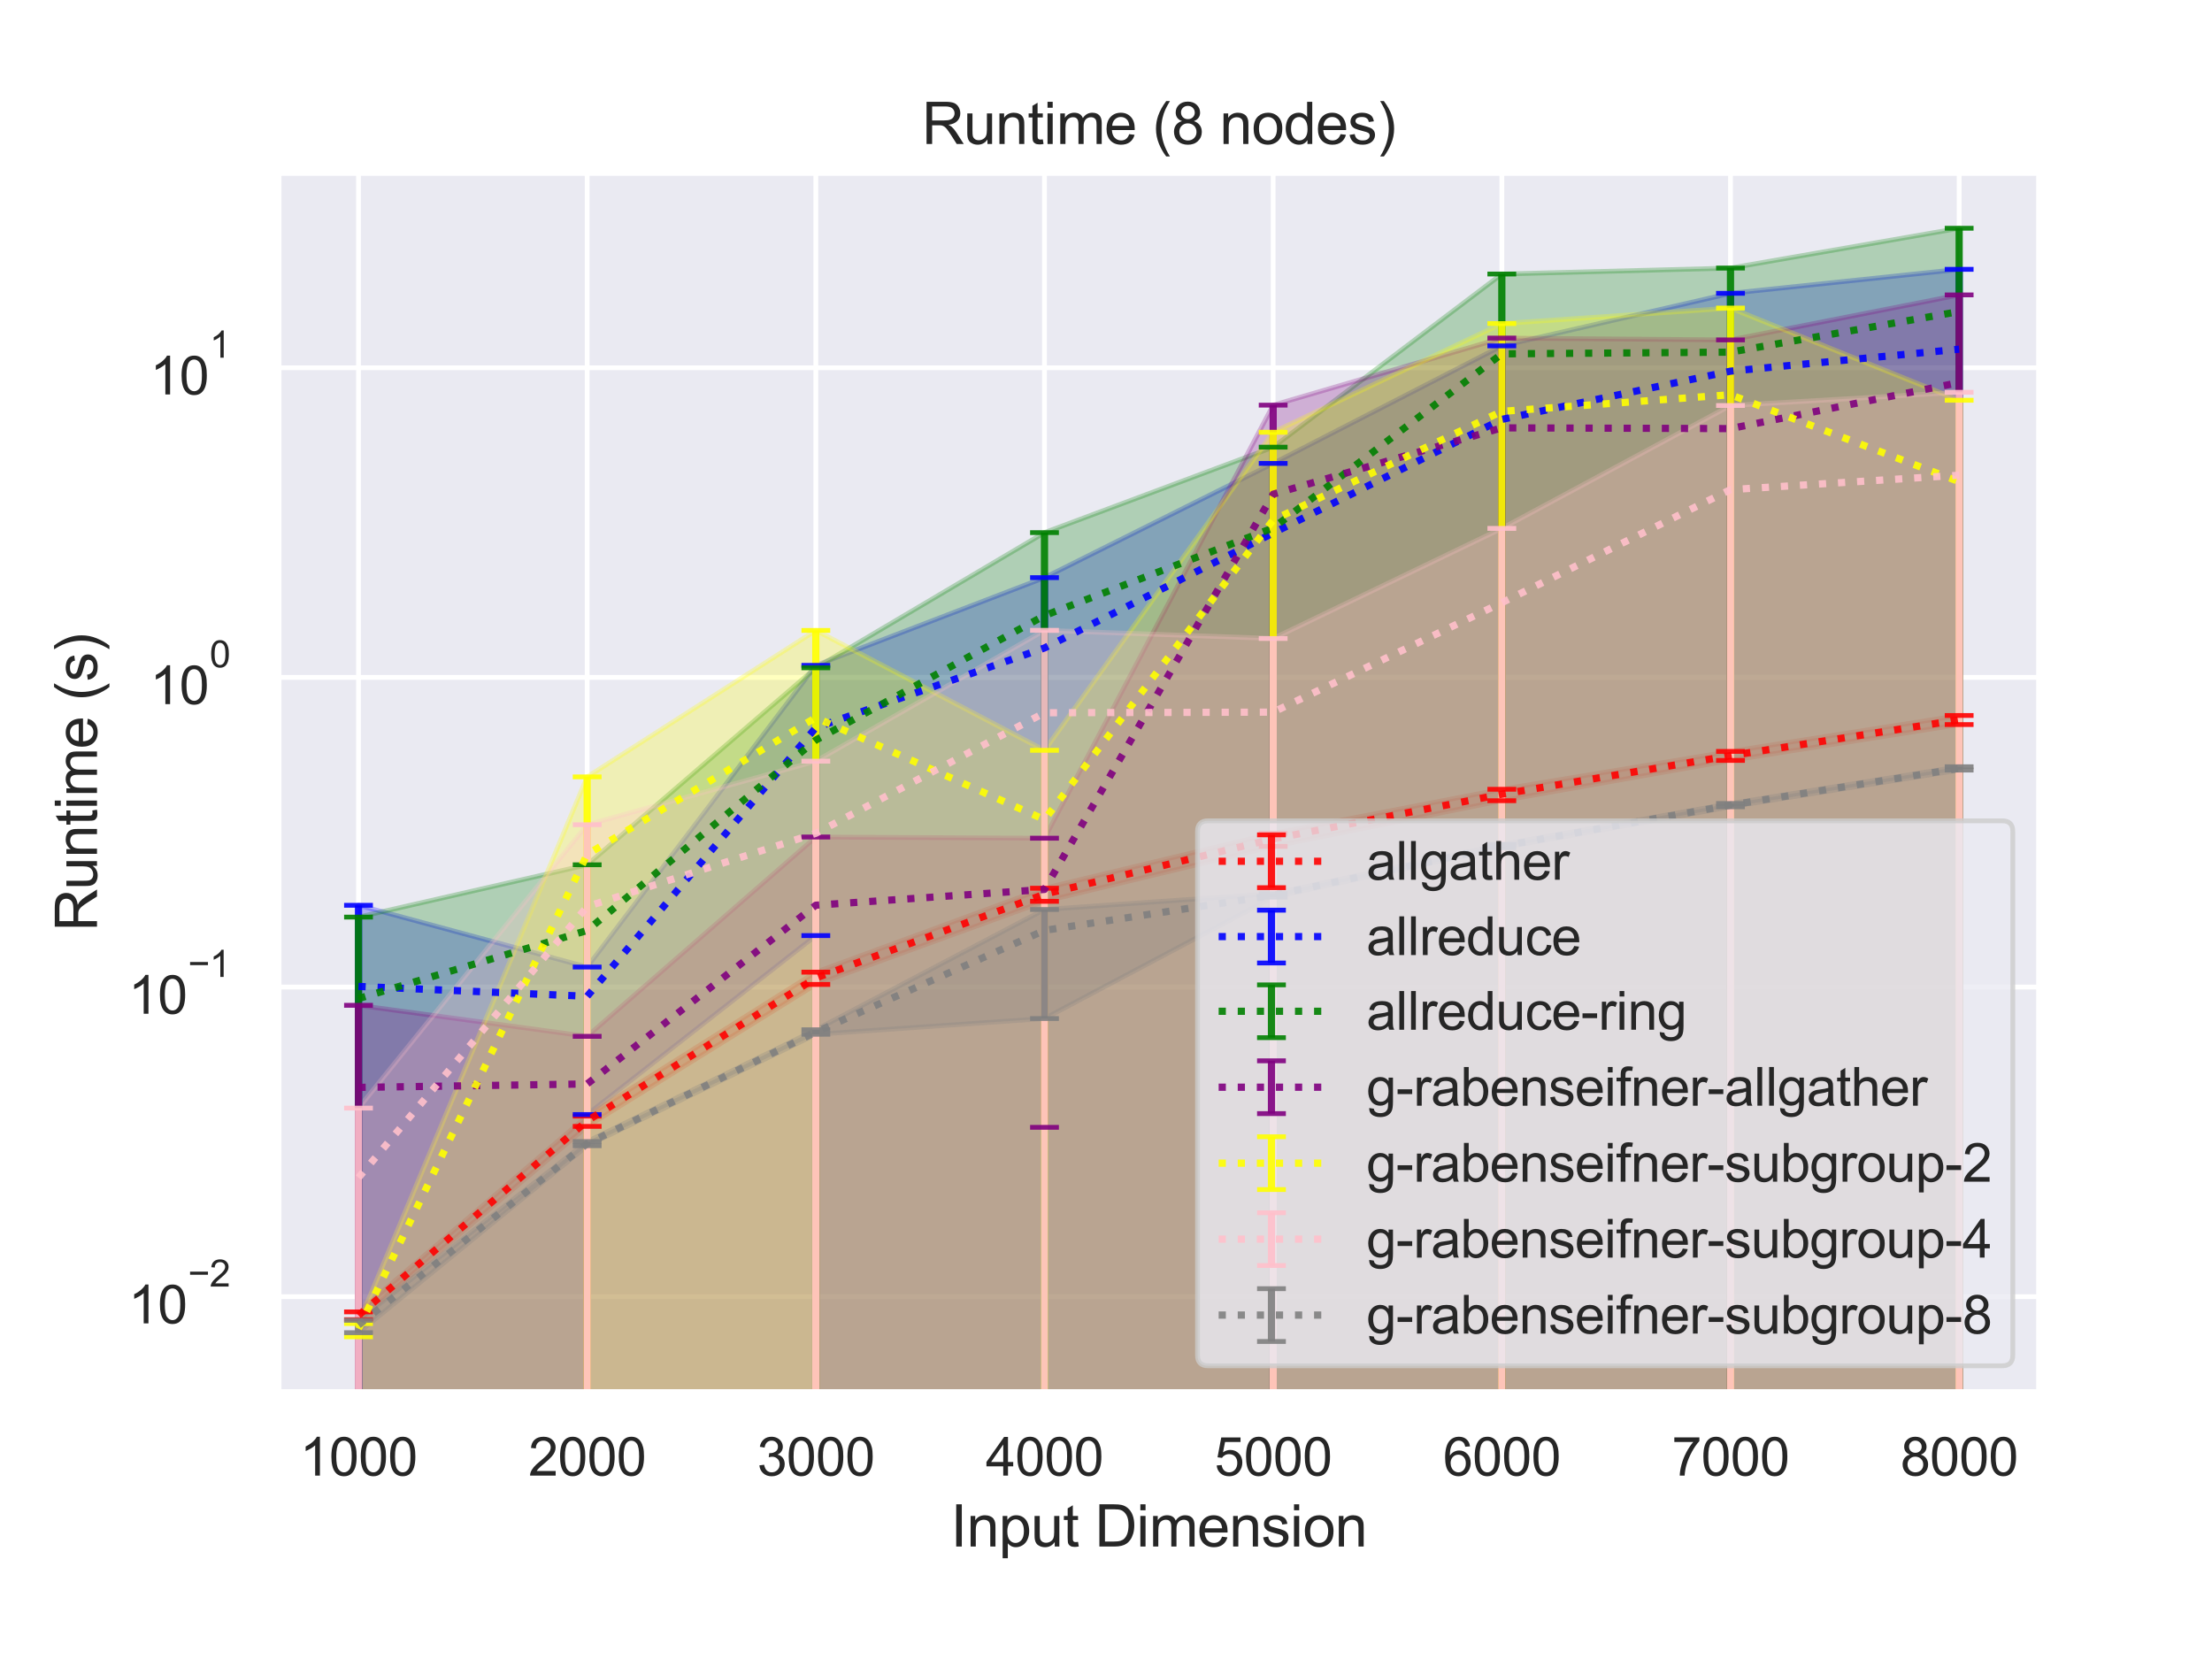 <?xml version="1.0" encoding="utf-8" standalone="no"?>
<!DOCTYPE svg PUBLIC "-//W3C//DTD SVG 1.1//EN"
  "http://www.w3.org/Graphics/SVG/1.1/DTD/svg11.dtd">
<svg height="345.6pt" version="1.1" viewBox="0 0 460.8 345.6" width="460.8pt" xmlns="http://www.w3.org/2000/svg" xmlns:xlink="http://www.w3.org/1999/xlink">
 <defs>
  <style type="text/css">*{stroke-linecap:butt;stroke-linejoin:round;}</style>
 </defs>
 <g id="figure_1">
  <g id="patch_1">
   <path d="M 0 345.6 
L 460.8 345.6 
L 460.8 0 
L 0 0 
z
" style="fill:#ffffff;"/>
  </g>
  <g id="axes_1">
   <g id="patch_2">
    <path d="M 58.01 290.02 
L 424.8 290.02 
L 424.8 36 
L 58.01 36 
z
" style="fill:#eaeaf2;"/>
   </g>
   <g id="matplotlib.axis_1">
    <g id="xtick_1">
     <g id="line2d_1">
      <path clip-path="url(#pf46e71ae7e)" d="M 74.682 290.02 
L 74.682 36 
" style="fill:none;stroke:#ffffff;stroke-linecap:round;"/>
     </g>
     <g id="text_1">
      <!-- 1000 -->
      <g style="fill:#262626;" transform="translate(62.448 307.394)scale(0.11 -0.11)">
       <defs>
        <path d="M 2384 0 
L 1822 0 
L 1822 3584 
Q 1619 3391 1289 3197 
Q 959 3003 697 2906 
L 697 3450 
Q 1169 3672 1522 3987 
Q 1875 4303 2022 4600 
L 2384 4600 
L 2384 0 
z
" id="ArialMT-31" transform="scale(0.016)"/>
        <path d="M 266 2259 
Q 266 3072 433 3567 
Q 600 4063 929 4331 
Q 1259 4600 1759 4600 
Q 2128 4600 2406 4451 
Q 2684 4303 2865 4023 
Q 3047 3744 3150 3342 
Q 3253 2941 3253 2259 
Q 3253 1453 3087 958 
Q 2922 463 2592 192 
Q 2263 -78 1759 -78 
Q 1097 -78 719 397 
Q 266 969 266 2259 
z
M 844 2259 
Q 844 1131 1108 757 
Q 1372 384 1759 384 
Q 2147 384 2411 759 
Q 2675 1134 2675 2259 
Q 2675 3391 2411 3762 
Q 2147 4134 1753 4134 
Q 1366 4134 1134 3806 
Q 844 3388 844 2259 
z
" id="ArialMT-30" transform="scale(0.016)"/>
       </defs>
       <use xlink:href="#ArialMT-31"/>
       <use x="55.615" xlink:href="#ArialMT-30"/>
       <use x="111.23" xlink:href="#ArialMT-30"/>
       <use x="166.846" xlink:href="#ArialMT-30"/>
      </g>
     </g>
    </g>
    <g id="xtick_2">
     <g id="line2d_2">
      <path clip-path="url(#pf46e71ae7e)" d="M 122.317 290.02 
L 122.317 36 
" style="fill:none;stroke:#ffffff;stroke-linecap:round;"/>
     </g>
     <g id="text_2">
      <!-- 2000 -->
      <g style="fill:#262626;" transform="translate(110.083 307.394)scale(0.11 -0.11)">
       <defs>
        <path d="M 3222 541 
L 3222 0 
L 194 0 
Q 188 203 259 391 
Q 375 700 629 1000 
Q 884 1300 1366 1694 
Q 2113 2306 2375 2664 
Q 2638 3022 2638 3341 
Q 2638 3675 2398 3904 
Q 2159 4134 1775 4134 
Q 1369 4134 1125 3890 
Q 881 3647 878 3216 
L 300 3275 
Q 359 3922 746 4261 
Q 1134 4600 1788 4600 
Q 2447 4600 2831 4234 
Q 3216 3869 3216 3328 
Q 3216 3053 3103 2787 
Q 2991 2522 2730 2228 
Q 2469 1934 1863 1422 
Q 1356 997 1212 845 
Q 1069 694 975 541 
L 3222 541 
z
" id="ArialMT-32" transform="scale(0.016)"/>
       </defs>
       <use xlink:href="#ArialMT-32"/>
       <use x="55.615" xlink:href="#ArialMT-30"/>
       <use x="111.23" xlink:href="#ArialMT-30"/>
       <use x="166.846" xlink:href="#ArialMT-30"/>
      </g>
     </g>
    </g>
    <g id="xtick_3">
     <g id="line2d_3">
      <path clip-path="url(#pf46e71ae7e)" d="M 169.952 290.02 
L 169.952 36 
" style="fill:none;stroke:#ffffff;stroke-linecap:round;"/>
     </g>
     <g id="text_3">
      <!-- 3000 -->
      <g style="fill:#262626;" transform="translate(157.718 307.394)scale(0.11 -0.11)">
       <defs>
        <path d="M 269 1209 
L 831 1284 
Q 928 806 1161 595 
Q 1394 384 1728 384 
Q 2125 384 2398 659 
Q 2672 934 2672 1341 
Q 2672 1728 2419 1979 
Q 2166 2231 1775 2231 
Q 1616 2231 1378 2169 
L 1441 2663 
Q 1497 2656 1531 2656 
Q 1891 2656 2178 2843 
Q 2466 3031 2466 3422 
Q 2466 3731 2256 3934 
Q 2047 4138 1716 4138 
Q 1388 4138 1169 3931 
Q 950 3725 888 3313 
L 325 3413 
Q 428 3978 793 4289 
Q 1159 4600 1703 4600 
Q 2078 4600 2393 4439 
Q 2709 4278 2876 4000 
Q 3044 3722 3044 3409 
Q 3044 3113 2884 2869 
Q 2725 2625 2413 2481 
Q 2819 2388 3044 2092 
Q 3269 1797 3269 1353 
Q 3269 753 2831 336 
Q 2394 -81 1725 -81 
Q 1122 -81 723 278 
Q 325 638 269 1209 
z
" id="ArialMT-33" transform="scale(0.016)"/>
       </defs>
       <use xlink:href="#ArialMT-33"/>
       <use x="55.615" xlink:href="#ArialMT-30"/>
       <use x="111.23" xlink:href="#ArialMT-30"/>
       <use x="166.846" xlink:href="#ArialMT-30"/>
      </g>
     </g>
    </g>
    <g id="xtick_4">
     <g id="line2d_4">
      <path clip-path="url(#pf46e71ae7e)" d="M 217.587 290.02 
L 217.587 36 
" style="fill:none;stroke:#ffffff;stroke-linecap:round;"/>
     </g>
     <g id="text_4">
      <!-- 4000 -->
      <g style="fill:#262626;" transform="translate(205.353 307.394)scale(0.11 -0.11)">
       <defs>
        <path d="M 2069 0 
L 2069 1097 
L 81 1097 
L 81 1613 
L 2172 4581 
L 2631 4581 
L 2631 1613 
L 3250 1613 
L 3250 1097 
L 2631 1097 
L 2631 0 
L 2069 0 
z
M 2069 1613 
L 2069 3678 
L 634 1613 
L 2069 1613 
z
" id="ArialMT-34" transform="scale(0.016)"/>
       </defs>
       <use xlink:href="#ArialMT-34"/>
       <use x="55.615" xlink:href="#ArialMT-30"/>
       <use x="111.23" xlink:href="#ArialMT-30"/>
       <use x="166.846" xlink:href="#ArialMT-30"/>
      </g>
     </g>
    </g>
    <g id="xtick_5">
     <g id="line2d_5">
      <path clip-path="url(#pf46e71ae7e)" d="M 265.223 290.02 
L 265.223 36 
" style="fill:none;stroke:#ffffff;stroke-linecap:round;"/>
     </g>
     <g id="text_5">
      <!-- 5000 -->
      <g style="fill:#262626;" transform="translate(252.988 307.394)scale(0.11 -0.11)">
       <defs>
        <path d="M 266 1200 
L 856 1250 
Q 922 819 1161 601 
Q 1400 384 1738 384 
Q 2144 384 2425 690 
Q 2706 997 2706 1503 
Q 2706 1984 2436 2262 
Q 2166 2541 1728 2541 
Q 1456 2541 1237 2417 
Q 1019 2294 894 2097 
L 366 2166 
L 809 4519 
L 3088 4519 
L 3088 3981 
L 1259 3981 
L 1013 2750 
Q 1425 3038 1878 3038 
Q 2478 3038 2890 2622 
Q 3303 2206 3303 1553 
Q 3303 931 2941 478 
Q 2500 -78 1738 -78 
Q 1113 -78 717 272 
Q 322 622 266 1200 
z
" id="ArialMT-35" transform="scale(0.016)"/>
       </defs>
       <use xlink:href="#ArialMT-35"/>
       <use x="55.615" xlink:href="#ArialMT-30"/>
       <use x="111.23" xlink:href="#ArialMT-30"/>
       <use x="166.846" xlink:href="#ArialMT-30"/>
      </g>
     </g>
    </g>
    <g id="xtick_6">
     <g id="line2d_6">
      <path clip-path="url(#pf46e71ae7e)" d="M 312.858 290.02 
L 312.858 36 
" style="fill:none;stroke:#ffffff;stroke-linecap:round;"/>
     </g>
     <g id="text_6">
      <!-- 6000 -->
      <g style="fill:#262626;" transform="translate(300.624 307.394)scale(0.11 -0.11)">
       <defs>
        <path d="M 3184 3459 
L 2625 3416 
Q 2550 3747 2413 3897 
Q 2184 4138 1850 4138 
Q 1581 4138 1378 3988 
Q 1113 3794 959 3422 
Q 806 3050 800 2363 
Q 1003 2672 1297 2822 
Q 1591 2972 1913 2972 
Q 2475 2972 2870 2558 
Q 3266 2144 3266 1488 
Q 3266 1056 3080 686 
Q 2894 316 2569 119 
Q 2244 -78 1831 -78 
Q 1128 -78 684 439 
Q 241 956 241 2144 
Q 241 3472 731 4075 
Q 1159 4600 1884 4600 
Q 2425 4600 2770 4297 
Q 3116 3994 3184 3459 
z
M 888 1484 
Q 888 1194 1011 928 
Q 1134 663 1356 523 
Q 1578 384 1822 384 
Q 2178 384 2434 671 
Q 2691 959 2691 1453 
Q 2691 1928 2437 2201 
Q 2184 2475 1800 2475 
Q 1419 2475 1153 2201 
Q 888 1928 888 1484 
z
" id="ArialMT-36" transform="scale(0.016)"/>
       </defs>
       <use xlink:href="#ArialMT-36"/>
       <use x="55.615" xlink:href="#ArialMT-30"/>
       <use x="111.23" xlink:href="#ArialMT-30"/>
       <use x="166.846" xlink:href="#ArialMT-30"/>
      </g>
     </g>
    </g>
    <g id="xtick_7">
     <g id="line2d_7">
      <path clip-path="url(#pf46e71ae7e)" d="M 360.493 290.02 
L 360.493 36 
" style="fill:none;stroke:#ffffff;stroke-linecap:round;"/>
     </g>
     <g id="text_7">
      <!-- 7000 -->
      <g style="fill:#262626;" transform="translate(348.259 307.394)scale(0.11 -0.11)">
       <defs>
        <path d="M 303 3981 
L 303 4522 
L 3269 4522 
L 3269 4084 
Q 2831 3619 2401 2847 
Q 1972 2075 1738 1259 
Q 1569 684 1522 0 
L 944 0 
Q 953 541 1156 1306 
Q 1359 2072 1739 2783 
Q 2119 3494 2547 3981 
L 303 3981 
z
" id="ArialMT-37" transform="scale(0.016)"/>
       </defs>
       <use xlink:href="#ArialMT-37"/>
       <use x="55.615" xlink:href="#ArialMT-30"/>
       <use x="111.23" xlink:href="#ArialMT-30"/>
       <use x="166.846" xlink:href="#ArialMT-30"/>
      </g>
     </g>
    </g>
    <g id="xtick_8">
     <g id="line2d_8">
      <path clip-path="url(#pf46e71ae7e)" d="M 408.128 290.02 
L 408.128 36 
" style="fill:none;stroke:#ffffff;stroke-linecap:round;"/>
     </g>
     <g id="text_8">
      <!-- 8000 -->
      <g style="fill:#262626;" transform="translate(395.894 307.394)scale(0.11 -0.11)">
       <defs>
        <path d="M 1131 2484 
Q 781 2613 612 2850 
Q 444 3088 444 3419 
Q 444 3919 803 4259 
Q 1163 4600 1759 4600 
Q 2359 4600 2725 4251 
Q 3091 3903 3091 3403 
Q 3091 3084 2923 2848 
Q 2756 2613 2416 2484 
Q 2838 2347 3058 2040 
Q 3278 1734 3278 1309 
Q 3278 722 2862 322 
Q 2447 -78 1769 -78 
Q 1091 -78 675 323 
Q 259 725 259 1325 
Q 259 1772 486 2073 
Q 713 2375 1131 2484 
z
M 1019 3438 
Q 1019 3113 1228 2906 
Q 1438 2700 1772 2700 
Q 2097 2700 2305 2904 
Q 2513 3109 2513 3406 
Q 2513 3716 2298 3927 
Q 2084 4138 1766 4138 
Q 1444 4138 1231 3931 
Q 1019 3725 1019 3438 
z
M 838 1322 
Q 838 1081 952 856 
Q 1066 631 1291 507 
Q 1516 384 1775 384 
Q 2178 384 2440 643 
Q 2703 903 2703 1303 
Q 2703 1709 2433 1975 
Q 2163 2241 1756 2241 
Q 1359 2241 1098 1978 
Q 838 1716 838 1322 
z
" id="ArialMT-38" transform="scale(0.016)"/>
       </defs>
       <use xlink:href="#ArialMT-38"/>
       <use x="55.615" xlink:href="#ArialMT-30"/>
       <use x="111.23" xlink:href="#ArialMT-30"/>
       <use x="166.846" xlink:href="#ArialMT-30"/>
      </g>
     </g>
    </g>
    <g id="text_9">
     <!-- Input Dimension -->
     <g style="fill:#262626;" transform="translate(198.051 322.169)scale(0.12 -0.12)">
      <defs>
       <path d="M 597 0 
L 597 4581 
L 1203 4581 
L 1203 0 
L 597 0 
z
" id="ArialMT-49" transform="scale(0.016)"/>
       <path d="M 422 0 
L 422 3319 
L 928 3319 
L 928 2847 
Q 1294 3394 1984 3394 
Q 2284 3394 2536 3286 
Q 2788 3178 2913 3003 
Q 3038 2828 3088 2588 
Q 3119 2431 3119 2041 
L 3119 0 
L 2556 0 
L 2556 2019 
Q 2556 2363 2490 2533 
Q 2425 2703 2258 2804 
Q 2091 2906 1866 2906 
Q 1506 2906 1245 2678 
Q 984 2450 984 1813 
L 984 0 
L 422 0 
z
" id="ArialMT-6e" transform="scale(0.016)"/>
       <path d="M 422 -1272 
L 422 3319 
L 934 3319 
L 934 2888 
Q 1116 3141 1344 3267 
Q 1572 3394 1897 3394 
Q 2322 3394 2647 3175 
Q 2972 2956 3137 2557 
Q 3303 2159 3303 1684 
Q 3303 1175 3120 767 
Q 2938 359 2589 142 
Q 2241 -75 1856 -75 
Q 1575 -75 1351 44 
Q 1128 163 984 344 
L 984 -1272 
L 422 -1272 
z
M 931 1641 
Q 931 1000 1190 694 
Q 1450 388 1819 388 
Q 2194 388 2461 705 
Q 2728 1022 2728 1688 
Q 2728 2322 2467 2637 
Q 2206 2953 1844 2953 
Q 1484 2953 1207 2617 
Q 931 2281 931 1641 
z
" id="ArialMT-70" transform="scale(0.016)"/>
       <path d="M 2597 0 
L 2597 488 
Q 2209 -75 1544 -75 
Q 1250 -75 995 37 
Q 741 150 617 320 
Q 494 491 444 738 
Q 409 903 409 1263 
L 409 3319 
L 972 3319 
L 972 1478 
Q 972 1038 1006 884 
Q 1059 663 1231 536 
Q 1403 409 1656 409 
Q 1909 409 2131 539 
Q 2353 669 2445 892 
Q 2538 1116 2538 1541 
L 2538 3319 
L 3100 3319 
L 3100 0 
L 2597 0 
z
" id="ArialMT-75" transform="scale(0.016)"/>
       <path d="M 1650 503 
L 1731 6 
Q 1494 -44 1306 -44 
Q 1000 -44 831 53 
Q 663 150 594 308 
Q 525 466 525 972 
L 525 2881 
L 113 2881 
L 113 3319 
L 525 3319 
L 525 4141 
L 1084 4478 
L 1084 3319 
L 1650 3319 
L 1650 2881 
L 1084 2881 
L 1084 941 
Q 1084 700 1114 631 
Q 1144 563 1211 522 
Q 1278 481 1403 481 
Q 1497 481 1650 503 
z
" id="ArialMT-74" transform="scale(0.016)"/>
       <path id="ArialMT-20" transform="scale(0.016)"/>
       <path d="M 494 0 
L 494 4581 
L 2072 4581 
Q 2606 4581 2888 4516 
Q 3281 4425 3559 4188 
Q 3922 3881 4101 3404 
Q 4281 2928 4281 2316 
Q 4281 1794 4159 1391 
Q 4038 988 3847 723 
Q 3656 459 3429 307 
Q 3203 156 2883 78 
Q 2563 0 2147 0 
L 494 0 
z
M 1100 541 
L 2078 541 
Q 2531 541 2789 625 
Q 3047 709 3200 863 
Q 3416 1078 3536 1442 
Q 3656 1806 3656 2325 
Q 3656 3044 3420 3430 
Q 3184 3816 2847 3947 
Q 2603 4041 2063 4041 
L 1100 4041 
L 1100 541 
z
" id="ArialMT-44" transform="scale(0.016)"/>
       <path d="M 425 3934 
L 425 4581 
L 988 4581 
L 988 3934 
L 425 3934 
z
M 425 0 
L 425 3319 
L 988 3319 
L 988 0 
L 425 0 
z
" id="ArialMT-69" transform="scale(0.016)"/>
       <path d="M 422 0 
L 422 3319 
L 925 3319 
L 925 2853 
Q 1081 3097 1340 3245 
Q 1600 3394 1931 3394 
Q 2300 3394 2536 3241 
Q 2772 3088 2869 2813 
Q 3263 3394 3894 3394 
Q 4388 3394 4653 3120 
Q 4919 2847 4919 2278 
L 4919 0 
L 4359 0 
L 4359 2091 
Q 4359 2428 4304 2576 
Q 4250 2725 4106 2815 
Q 3963 2906 3769 2906 
Q 3419 2906 3187 2673 
Q 2956 2441 2956 1928 
L 2956 0 
L 2394 0 
L 2394 2156 
Q 2394 2531 2256 2718 
Q 2119 2906 1806 2906 
Q 1569 2906 1367 2781 
Q 1166 2656 1075 2415 
Q 984 2175 984 1722 
L 984 0 
L 422 0 
z
" id="ArialMT-6d" transform="scale(0.016)"/>
       <path d="M 2694 1069 
L 3275 997 
Q 3138 488 2766 206 
Q 2394 -75 1816 -75 
Q 1088 -75 661 373 
Q 234 822 234 1631 
Q 234 2469 665 2931 
Q 1097 3394 1784 3394 
Q 2450 3394 2872 2941 
Q 3294 2488 3294 1666 
Q 3294 1616 3291 1516 
L 816 1516 
Q 847 969 1125 678 
Q 1403 388 1819 388 
Q 2128 388 2347 550 
Q 2566 713 2694 1069 
z
M 847 1978 
L 2700 1978 
Q 2663 2397 2488 2606 
Q 2219 2931 1791 2931 
Q 1403 2931 1139 2672 
Q 875 2413 847 1978 
z
" id="ArialMT-65" transform="scale(0.016)"/>
       <path d="M 197 991 
L 753 1078 
Q 800 744 1014 566 
Q 1228 388 1613 388 
Q 2000 388 2187 545 
Q 2375 703 2375 916 
Q 2375 1106 2209 1216 
Q 2094 1291 1634 1406 
Q 1016 1563 777 1677 
Q 538 1791 414 1992 
Q 291 2194 291 2438 
Q 291 2659 392 2848 
Q 494 3038 669 3163 
Q 800 3259 1026 3326 
Q 1253 3394 1513 3394 
Q 1903 3394 2198 3281 
Q 2494 3169 2634 2976 
Q 2775 2784 2828 2463 
L 2278 2388 
Q 2241 2644 2061 2787 
Q 1881 2931 1553 2931 
Q 1166 2931 1000 2803 
Q 834 2675 834 2503 
Q 834 2394 903 2306 
Q 972 2216 1119 2156 
Q 1203 2125 1616 2013 
Q 2213 1853 2448 1751 
Q 2684 1650 2818 1456 
Q 2953 1263 2953 975 
Q 2953 694 2789 445 
Q 2625 197 2315 61 
Q 2006 -75 1616 -75 
Q 969 -75 630 194 
Q 291 463 197 991 
z
" id="ArialMT-73" transform="scale(0.016)"/>
       <path d="M 213 1659 
Q 213 2581 725 3025 
Q 1153 3394 1769 3394 
Q 2453 3394 2887 2945 
Q 3322 2497 3322 1706 
Q 3322 1066 3130 698 
Q 2938 331 2570 128 
Q 2203 -75 1769 -75 
Q 1072 -75 642 372 
Q 213 819 213 1659 
z
M 791 1659 
Q 791 1022 1069 705 
Q 1347 388 1769 388 
Q 2188 388 2466 706 
Q 2744 1025 2744 1678 
Q 2744 2294 2464 2611 
Q 2184 2928 1769 2928 
Q 1347 2928 1069 2612 
Q 791 2297 791 1659 
z
" id="ArialMT-6f" transform="scale(0.016)"/>
      </defs>
      <use xlink:href="#ArialMT-49"/>
      <use x="27.783" xlink:href="#ArialMT-6e"/>
      <use x="83.398" xlink:href="#ArialMT-70"/>
      <use x="139.014" xlink:href="#ArialMT-75"/>
      <use x="194.629" xlink:href="#ArialMT-74"/>
      <use x="222.412" xlink:href="#ArialMT-20"/>
      <use x="250.195" xlink:href="#ArialMT-44"/>
      <use x="322.412" xlink:href="#ArialMT-69"/>
      <use x="344.629" xlink:href="#ArialMT-6d"/>
      <use x="427.93" xlink:href="#ArialMT-65"/>
      <use x="483.545" xlink:href="#ArialMT-6e"/>
      <use x="539.16" xlink:href="#ArialMT-73"/>
      <use x="589.16" xlink:href="#ArialMT-69"/>
      <use x="611.377" xlink:href="#ArialMT-6f"/>
      <use x="666.992" xlink:href="#ArialMT-6e"/>
     </g>
    </g>
   </g>
   <g id="matplotlib.axis_2">
    <g id="ytick_1">
     <g id="line2d_9">
      <path clip-path="url(#pf46e71ae7e)" d="M 58.01 270.119 
L 424.8 270.119 
" style="fill:none;stroke:#ffffff;stroke-linecap:round;"/>
     </g>
     <g id="text_10">
      <!-- $\mathdefault{10^{-2}}$ -->
      <g style="fill:#262626;" transform="translate(26.73 275.791)scale(0.11 -0.11)">
       <defs>
        <path d="M 3381 1997 
L 356 1997 
L 356 2522 
L 3381 2522 
L 3381 1997 
z
" id="ArialMT-2212" transform="scale(0.016)"/>
       </defs>
       <use transform="translate(0 0.994)" xlink:href="#ArialMT-31"/>
       <use transform="translate(55.615 0.994)" xlink:href="#ArialMT-30"/>
       <use transform="translate(112.973 70.688)scale(0.7)" xlink:href="#ArialMT-2212"/>
       <use transform="translate(153.852 70.688)scale(0.7)" xlink:href="#ArialMT-32"/>
      </g>
     </g>
    </g>
    <g id="ytick_2">
     <g id="line2d_10">
      <path clip-path="url(#pf46e71ae7e)" d="M 58.01 205.616 
L 424.8 205.616 
" style="fill:none;stroke:#ffffff;stroke-linecap:round;"/>
     </g>
     <g id="text_11">
      <!-- $\mathdefault{10^{-1}}$ -->
      <g style="fill:#262626;" transform="translate(26.73 211.288)scale(0.11 -0.11)">
       <use transform="translate(0 0.994)" xlink:href="#ArialMT-31"/>
       <use transform="translate(55.615 0.994)" xlink:href="#ArialMT-30"/>
       <use transform="translate(112.973 70.688)scale(0.7)" xlink:href="#ArialMT-2212"/>
       <use transform="translate(153.852 70.688)scale(0.7)" xlink:href="#ArialMT-31"/>
      </g>
     </g>
    </g>
    <g id="ytick_3">
     <g id="line2d_11">
      <path clip-path="url(#pf46e71ae7e)" d="M 58.01 141.114 
L 424.8 141.114 
" style="fill:none;stroke:#ffffff;stroke-linecap:round;"/>
     </g>
     <g id="text_12">
      <!-- $\mathdefault{10^{0}}$ -->
      <g style="fill:#262626;" transform="translate(31.24 146.786)scale(0.11 -0.11)">
       <use transform="translate(0 0.994)" xlink:href="#ArialMT-31"/>
       <use transform="translate(55.615 0.994)" xlink:href="#ArialMT-30"/>
       <use transform="translate(112.973 70.688)scale(0.7)" xlink:href="#ArialMT-30"/>
      </g>
     </g>
    </g>
    <g id="ytick_4">
     <g id="line2d_12">
      <path clip-path="url(#pf46e71ae7e)" d="M 58.01 76.612 
L 424.8 76.612 
" style="fill:none;stroke:#ffffff;stroke-linecap:round;"/>
     </g>
     <g id="text_13">
      <!-- $\mathdefault{10^{1}}$ -->
      <g style="fill:#262626;" transform="translate(31.24 82.284)scale(0.11 -0.11)">
       <use transform="translate(0 0.994)" xlink:href="#ArialMT-31"/>
       <use transform="translate(55.615 0.994)" xlink:href="#ArialMT-30"/>
       <use transform="translate(112.973 70.688)scale(0.7)" xlink:href="#ArialMT-31"/>
      </g>
     </g>
    </g>
    <g id="ytick_5"/>
    <g id="ytick_6"/>
    <g id="ytick_7"/>
    <g id="ytick_8"/>
    <g id="ytick_9"/>
    <g id="ytick_10"/>
    <g id="ytick_11"/>
    <g id="ytick_12"/>
    <g id="ytick_13"/>
    <g id="ytick_14"/>
    <g id="ytick_15"/>
    <g id="ytick_16"/>
    <g id="ytick_17"/>
    <g id="ytick_18"/>
    <g id="ytick_19"/>
    <g id="ytick_20"/>
    <g id="ytick_21"/>
    <g id="ytick_22"/>
    <g id="ytick_23"/>
    <g id="ytick_24"/>
    <g id="ytick_25"/>
    <g id="ytick_26"/>
    <g id="ytick_27"/>
    <g id="ytick_28"/>
    <g id="ytick_29"/>
    <g id="ytick_30"/>
    <g id="ytick_31"/>
    <g id="ytick_32"/>
    <g id="ytick_33"/>
    <g id="ytick_34"/>
    <g id="ytick_35"/>
    <g id="ytick_36"/>
    <g id="text_14">
     <!-- Runtime (s) -->
     <g style="fill:#262626;" transform="translate(20.204 194.013)rotate(-90)scale(0.12 -0.12)">
      <defs>
       <path d="M 503 0 
L 503 4581 
L 2534 4581 
Q 3147 4581 3465 4457 
Q 3784 4334 3975 4021 
Q 4166 3709 4166 3331 
Q 4166 2844 3850 2509 
Q 3534 2175 2875 2084 
Q 3116 1969 3241 1856 
Q 3506 1613 3744 1247 
L 4541 0 
L 3778 0 
L 3172 953 
Q 2906 1366 2734 1584 
Q 2563 1803 2427 1890 
Q 2291 1978 2150 2013 
Q 2047 2034 1813 2034 
L 1109 2034 
L 1109 0 
L 503 0 
z
M 1109 2559 
L 2413 2559 
Q 2828 2559 3062 2645 
Q 3297 2731 3419 2920 
Q 3541 3109 3541 3331 
Q 3541 3656 3305 3865 
Q 3069 4075 2559 4075 
L 1109 4075 
L 1109 2559 
z
" id="ArialMT-52" transform="scale(0.016)"/>
       <path d="M 1497 -1347 
Q 1031 -759 709 28 
Q 388 816 388 1659 
Q 388 2403 628 3084 
Q 909 3875 1497 4659 
L 1900 4659 
Q 1522 4009 1400 3731 
Q 1209 3300 1100 2831 
Q 966 2247 966 1656 
Q 966 153 1900 -1347 
L 1497 -1347 
z
" id="ArialMT-28" transform="scale(0.016)"/>
       <path d="M 791 -1347 
L 388 -1347 
Q 1322 153 1322 1656 
Q 1322 2244 1188 2822 
Q 1081 3291 891 3722 
Q 769 4003 388 4659 
L 791 4659 
Q 1378 3875 1659 3084 
Q 1900 2403 1900 1659 
Q 1900 816 1576 28 
Q 1253 -759 791 -1347 
z
" id="ArialMT-29" transform="scale(0.016)"/>
      </defs>
      <use xlink:href="#ArialMT-52"/>
      <use x="72.217" xlink:href="#ArialMT-75"/>
      <use x="127.832" xlink:href="#ArialMT-6e"/>
      <use x="183.447" xlink:href="#ArialMT-74"/>
      <use x="211.23" xlink:href="#ArialMT-69"/>
      <use x="233.447" xlink:href="#ArialMT-6d"/>
      <use x="316.748" xlink:href="#ArialMT-65"/>
      <use x="372.363" xlink:href="#ArialMT-20"/>
      <use x="400.146" xlink:href="#ArialMT-28"/>
      <use x="433.447" xlink:href="#ArialMT-73"/>
      <use x="483.447" xlink:href="#ArialMT-29"/>
     </g>
    </g>
   </g>
   <g id="PolyCollection_1">
    <defs>
     <path d="M 74.682 -72.306 
L 74.682 -70.689 
L 122.317 -110.952 
L 169.952 -140.525 
L 217.587 -157.838 
L 265.223 -169.279 
L 312.858 -178.8 
L 360.493 -187.188 
L 408.128 -194.658 
L 408.128 -196.551 
L 408.128 -196.551 
L 360.493 -189.072 
L 312.858 -181.181 
L 265.223 -171.996 
L 217.587 -160.568 
L 169.952 -143.082 
L 122.317 -113.098 
L 74.682 -72.306 
z
" id="m7d4238b676" style="stroke:#ff0000;stroke-opacity:0.25;"/>
    </defs>
    <g clip-path="url(#pf46e71ae7e)">
     <use style="fill:#ff0000;fill-opacity:0.25;stroke:#ff0000;stroke-opacity:0.25;" x="0" xlink:href="#m7d4238b676" y="345.6"/>
    </g>
   </g>
   <g id="PolyCollection_2">
    <path clip-path="url(#pf46e71ae7e)" d="M 74.682 188.586 
L 74.682 64643.434 
L 122.317 232.183 
L 169.952 194.9 
L 217.587 64643.434 
L 265.223 64643.434 
L 312.858 64643.434 
L 360.493 64643.434 
L 408.128 64643.434 
L 408.128 56.109 
L 408.128 56.109 
L 360.493 61.106 
L 312.858 72.047 
L 265.223 96.537 
L 217.587 120.327 
L 169.952 138.61 
L 122.317 201.456 
L 74.682 188.586 
z
" style="fill:#0000ff;fill-opacity:0.25;stroke:#0000ff;stroke-opacity:0.25;"/>
   </g>
   <g id="PolyCollection_3">
    <path clip-path="url(#pf46e71ae7e)" d="M 74.682 191.048 
L 74.682 64643.434 
L 122.317 64643.434 
L 169.952 64643.434 
L 217.587 64643.434 
L 265.223 64643.434 
L 312.858 64643.434 
L 360.493 64643.434 
L 408.128 64643.434 
L 408.128 47.546 
L 408.128 47.546 
L 360.493 55.842 
L 312.858 57.085 
L 265.223 93.15 
L 217.587 110.953 
L 169.952 139.121 
L 122.317 180.152 
L 74.682 191.048 
z
" style="fill:#008000;fill-opacity:0.25;stroke:#008000;stroke-opacity:0.25;"/>
   </g>
   <g id="PolyCollection_4">
    <path clip-path="url(#pf46e71ae7e)" d="M 74.682 209.425 
L 74.682 64643.434 
L 122.317 64643.434 
L 169.952 64643.434 
L 217.587 234.838 
L 265.223 64643.434 
L 312.858 64643.434 
L 360.493 64643.434 
L 408.128 64643.434 
L 408.128 61.434 
L 408.128 61.434 
L 360.493 70.811 
L 312.858 70.433 
L 265.223 84.402 
L 217.587 174.614 
L 169.952 174.365 
L 122.317 215.889 
L 74.682 209.425 
z
" style="fill:#800080;fill-opacity:0.25;stroke:#800080;stroke-opacity:0.25;"/>
   </g>
   <g id="PolyCollection_5">
    <path clip-path="url(#pf46e71ae7e)" d="M 74.682 275.726 
L 74.682 278.474 
L 122.317 64643.434 
L 169.952 64643.434 
L 217.587 64643.434 
L 265.223 64643.434 
L 312.858 64643.434 
L 360.493 64643.434 
L 408.128 64643.434 
L 408.128 83.381 
L 408.128 83.381 
L 360.493 64.175 
L 312.858 67.408 
L 265.223 90.048 
L 217.587 156.303 
L 169.952 131.325 
L 122.317 161.843 
L 74.682 275.726 
z
" style="fill:#ffff00;fill-opacity:0.25;stroke:#ffff00;stroke-opacity:0.25;"/>
   </g>
   <g id="PolyCollection_6">
    <path clip-path="url(#pf46e71ae7e)" d="M 74.682 230.837 
L 74.682 64643.434 
L 122.317 64643.434 
L 169.952 64643.434 
L 217.587 64643.434 
L 265.223 64643.434 
L 312.858 64643.434 
L 360.493 64643.434 
L 408.128 64643.434 
L 408.128 81.724 
L 408.128 81.724 
L 360.493 84.474 
L 312.858 110.075 
L 265.223 133.01 
L 217.587 131.311 
L 169.952 158.563 
L 122.317 171.805 
L 74.682 230.837 
z
" style="fill:#ffc0cb;fill-opacity:0.25;stroke:#ffc0cb;stroke-opacity:0.25;"/>
   </g>
   <g id="PolyCollection_7">
    <defs>
     <path d="M 74.682 -70.559 
L 74.682 -67.979 
L 122.317 -106.924 
L 169.952 -130.133 
L 217.587 -133.421 
L 265.223 -158.698 
L 312.858 -168.988 
L 360.493 -177.53 
L 408.128 -185.178 
L 408.128 -185.878 
L 408.128 -185.878 
L 360.493 -178.213 
L 312.858 -169.682 
L 265.223 -159.443 
L 217.587 -156.138 
L 169.952 -131.083 
L 122.317 -107.791 
L 74.682 -70.559 
z
" id="m85d8f44e4d" style="stroke:#808080;stroke-opacity:0.25;"/>
    </defs>
    <g clip-path="url(#pf46e71ae7e)">
     <use style="fill:#808080;fill-opacity:0.25;stroke:#808080;stroke-opacity:0.25;" x="0" xlink:href="#m85d8f44e4d" y="345.6"/>
    </g>
   </g>
   <g id="LineCollection_1">
    <path clip-path="url(#pf46e71ae7e)" d="M 74.682 274.911 
L 74.682 273.294 
" style="fill:none;stroke:#ff0000;stroke-opacity:0.9;stroke-width:1.5;"/>
    <path clip-path="url(#pf46e71ae7e)" d="M 122.317 234.648 
L 122.317 232.502 
" style="fill:none;stroke:#ff0000;stroke-opacity:0.9;stroke-width:1.5;"/>
    <path clip-path="url(#pf46e71ae7e)" d="M 169.952 205.075 
L 169.952 202.518 
" style="fill:none;stroke:#ff0000;stroke-opacity:0.9;stroke-width:1.5;"/>
    <path clip-path="url(#pf46e71ae7e)" d="M 217.587 187.762 
L 217.587 185.032 
" style="fill:none;stroke:#ff0000;stroke-opacity:0.9;stroke-width:1.5;"/>
    <path clip-path="url(#pf46e71ae7e)" d="M 265.223 176.321 
L 265.223 173.604 
" style="fill:none;stroke:#ff0000;stroke-opacity:0.9;stroke-width:1.5;"/>
    <path clip-path="url(#pf46e71ae7e)" d="M 312.858 166.8 
L 312.858 164.419 
" style="fill:none;stroke:#ff0000;stroke-opacity:0.9;stroke-width:1.5;"/>
    <path clip-path="url(#pf46e71ae7e)" d="M 360.493 158.412 
L 360.493 156.528 
" style="fill:none;stroke:#ff0000;stroke-opacity:0.9;stroke-width:1.5;"/>
    <path clip-path="url(#pf46e71ae7e)" d="M 408.128 150.942 
L 408.128 149.049 
" style="fill:none;stroke:#ff0000;stroke-opacity:0.9;stroke-width:1.5;"/>
   </g>
   <g id="LineCollection_2">
    <path clip-path="url(#pf46e71ae7e)" d="M 74.682 346.6 
L 74.682 188.586 
" style="fill:none;stroke:#0000ff;stroke-opacity:0.9;stroke-width:1.5;"/>
    <path clip-path="url(#pf46e71ae7e)" d="M 122.317 232.183 
L 122.317 201.456 
" style="fill:none;stroke:#0000ff;stroke-opacity:0.9;stroke-width:1.5;"/>
    <path clip-path="url(#pf46e71ae7e)" d="M 169.952 194.9 
L 169.952 138.61 
" style="fill:none;stroke:#0000ff;stroke-opacity:0.9;stroke-width:1.5;"/>
    <path clip-path="url(#pf46e71ae7e)" d="M 217.587 346.6 
L 217.587 120.327 
" style="fill:none;stroke:#0000ff;stroke-opacity:0.9;stroke-width:1.5;"/>
    <path clip-path="url(#pf46e71ae7e)" d="M 265.223 346.6 
L 265.223 96.537 
" style="fill:none;stroke:#0000ff;stroke-opacity:0.9;stroke-width:1.5;"/>
    <path clip-path="url(#pf46e71ae7e)" d="M 312.858 346.6 
L 312.858 72.047 
" style="fill:none;stroke:#0000ff;stroke-opacity:0.9;stroke-width:1.5;"/>
    <path clip-path="url(#pf46e71ae7e)" d="M 360.493 346.6 
L 360.493 61.106 
" style="fill:none;stroke:#0000ff;stroke-opacity:0.9;stroke-width:1.5;"/>
    <path clip-path="url(#pf46e71ae7e)" d="M 408.128 346.6 
L 408.128 56.109 
" style="fill:none;stroke:#0000ff;stroke-opacity:0.9;stroke-width:1.5;"/>
   </g>
   <g id="LineCollection_3">
    <path clip-path="url(#pf46e71ae7e)" d="M 74.682 346.6 
L 74.682 191.048 
" style="fill:none;stroke:#008000;stroke-opacity:0.9;stroke-width:1.5;"/>
    <path clip-path="url(#pf46e71ae7e)" d="M 122.317 346.6 
L 122.317 180.152 
" style="fill:none;stroke:#008000;stroke-opacity:0.9;stroke-width:1.5;"/>
    <path clip-path="url(#pf46e71ae7e)" d="M 169.952 346.6 
L 169.952 139.121 
" style="fill:none;stroke:#008000;stroke-opacity:0.9;stroke-width:1.5;"/>
    <path clip-path="url(#pf46e71ae7e)" d="M 217.587 346.6 
L 217.587 110.953 
" style="fill:none;stroke:#008000;stroke-opacity:0.9;stroke-width:1.5;"/>
    <path clip-path="url(#pf46e71ae7e)" d="M 265.223 346.6 
L 265.223 93.15 
" style="fill:none;stroke:#008000;stroke-opacity:0.9;stroke-width:1.5;"/>
    <path clip-path="url(#pf46e71ae7e)" d="M 312.858 346.6 
L 312.858 57.085 
" style="fill:none;stroke:#008000;stroke-opacity:0.9;stroke-width:1.5;"/>
    <path clip-path="url(#pf46e71ae7e)" d="M 360.493 346.6 
L 360.493 55.842 
" style="fill:none;stroke:#008000;stroke-opacity:0.9;stroke-width:1.5;"/>
    <path clip-path="url(#pf46e71ae7e)" d="M 408.128 346.6 
L 408.128 47.546 
" style="fill:none;stroke:#008000;stroke-opacity:0.9;stroke-width:1.5;"/>
   </g>
   <g id="LineCollection_4">
    <path clip-path="url(#pf46e71ae7e)" d="M 74.682 346.6 
L 74.682 209.425 
" style="fill:none;stroke:#800080;stroke-opacity:0.9;stroke-width:1.5;"/>
    <path clip-path="url(#pf46e71ae7e)" d="M 122.317 346.6 
L 122.317 215.889 
" style="fill:none;stroke:#800080;stroke-opacity:0.9;stroke-width:1.5;"/>
    <path clip-path="url(#pf46e71ae7e)" d="M 169.952 346.6 
L 169.952 174.365 
" style="fill:none;stroke:#800080;stroke-opacity:0.9;stroke-width:1.5;"/>
    <path clip-path="url(#pf46e71ae7e)" d="M 217.587 234.838 
L 217.587 174.614 
" style="fill:none;stroke:#800080;stroke-opacity:0.9;stroke-width:1.5;"/>
    <path clip-path="url(#pf46e71ae7e)" d="M 265.223 346.6 
L 265.223 84.402 
" style="fill:none;stroke:#800080;stroke-opacity:0.9;stroke-width:1.5;"/>
    <path clip-path="url(#pf46e71ae7e)" d="M 312.858 346.6 
L 312.858 70.433 
" style="fill:none;stroke:#800080;stroke-opacity:0.9;stroke-width:1.5;"/>
    <path clip-path="url(#pf46e71ae7e)" d="M 360.493 346.6 
L 360.493 70.811 
" style="fill:none;stroke:#800080;stroke-opacity:0.9;stroke-width:1.5;"/>
    <path clip-path="url(#pf46e71ae7e)" d="M 408.128 346.6 
L 408.128 61.434 
" style="fill:none;stroke:#800080;stroke-opacity:0.9;stroke-width:1.5;"/>
   </g>
   <g id="LineCollection_5">
    <path clip-path="url(#pf46e71ae7e)" d="M 74.682 278.474 
L 74.682 275.726 
" style="fill:none;stroke:#ffff00;stroke-opacity:0.9;stroke-width:1.5;"/>
    <path clip-path="url(#pf46e71ae7e)" d="M 122.317 346.6 
L 122.317 161.843 
" style="fill:none;stroke:#ffff00;stroke-opacity:0.9;stroke-width:1.5;"/>
    <path clip-path="url(#pf46e71ae7e)" d="M 169.952 346.6 
L 169.952 131.325 
" style="fill:none;stroke:#ffff00;stroke-opacity:0.9;stroke-width:1.5;"/>
    <path clip-path="url(#pf46e71ae7e)" d="M 217.587 346.6 
L 217.587 156.303 
" style="fill:none;stroke:#ffff00;stroke-opacity:0.9;stroke-width:1.5;"/>
    <path clip-path="url(#pf46e71ae7e)" d="M 265.223 346.6 
L 265.223 90.048 
" style="fill:none;stroke:#ffff00;stroke-opacity:0.9;stroke-width:1.5;"/>
    <path clip-path="url(#pf46e71ae7e)" d="M 312.858 346.6 
L 312.858 67.408 
" style="fill:none;stroke:#ffff00;stroke-opacity:0.9;stroke-width:1.5;"/>
    <path clip-path="url(#pf46e71ae7e)" d="M 360.493 346.6 
L 360.493 64.175 
" style="fill:none;stroke:#ffff00;stroke-opacity:0.9;stroke-width:1.5;"/>
    <path clip-path="url(#pf46e71ae7e)" d="M 408.128 346.6 
L 408.128 83.381 
" style="fill:none;stroke:#ffff00;stroke-opacity:0.9;stroke-width:1.5;"/>
   </g>
   <g id="LineCollection_6">
    <path clip-path="url(#pf46e71ae7e)" d="M 74.682 346.6 
L 74.682 230.837 
" style="fill:none;stroke:#ffc0cb;stroke-opacity:0.9;stroke-width:1.5;"/>
    <path clip-path="url(#pf46e71ae7e)" d="M 122.317 346.6 
L 122.317 171.805 
" style="fill:none;stroke:#ffc0cb;stroke-opacity:0.9;stroke-width:1.5;"/>
    <path clip-path="url(#pf46e71ae7e)" d="M 169.952 346.6 
L 169.952 158.563 
" style="fill:none;stroke:#ffc0cb;stroke-opacity:0.9;stroke-width:1.5;"/>
    <path clip-path="url(#pf46e71ae7e)" d="M 217.587 346.6 
L 217.587 131.311 
" style="fill:none;stroke:#ffc0cb;stroke-opacity:0.9;stroke-width:1.5;"/>
    <path clip-path="url(#pf46e71ae7e)" d="M 265.223 346.6 
L 265.223 133.01 
" style="fill:none;stroke:#ffc0cb;stroke-opacity:0.9;stroke-width:1.5;"/>
    <path clip-path="url(#pf46e71ae7e)" d="M 312.858 346.6 
L 312.858 110.075 
" style="fill:none;stroke:#ffc0cb;stroke-opacity:0.9;stroke-width:1.5;"/>
    <path clip-path="url(#pf46e71ae7e)" d="M 360.493 346.6 
L 360.493 84.474 
" style="fill:none;stroke:#ffc0cb;stroke-opacity:0.9;stroke-width:1.5;"/>
    <path clip-path="url(#pf46e71ae7e)" d="M 408.128 346.6 
L 408.128 81.724 
" style="fill:none;stroke:#ffc0cb;stroke-opacity:0.9;stroke-width:1.5;"/>
   </g>
   <g id="LineCollection_7">
    <path clip-path="url(#pf46e71ae7e)" d="M 74.682 277.621 
L 74.682 275.041 
" style="fill:none;stroke:#808080;stroke-opacity:0.9;stroke-width:1.5;"/>
    <path clip-path="url(#pf46e71ae7e)" d="M 122.317 238.676 
L 122.317 237.809 
" style="fill:none;stroke:#808080;stroke-opacity:0.9;stroke-width:1.5;"/>
    <path clip-path="url(#pf46e71ae7e)" d="M 169.952 215.467 
L 169.952 214.517 
" style="fill:none;stroke:#808080;stroke-opacity:0.9;stroke-width:1.5;"/>
    <path clip-path="url(#pf46e71ae7e)" d="M 217.587 212.179 
L 217.587 189.462 
" style="fill:none;stroke:#808080;stroke-opacity:0.9;stroke-width:1.5;"/>
    <path clip-path="url(#pf46e71ae7e)" d="M 265.223 186.902 
L 265.223 186.157 
" style="fill:none;stroke:#808080;stroke-opacity:0.9;stroke-width:1.5;"/>
    <path clip-path="url(#pf46e71ae7e)" d="M 312.858 176.612 
L 312.858 175.918 
" style="fill:none;stroke:#808080;stroke-opacity:0.9;stroke-width:1.5;"/>
    <path clip-path="url(#pf46e71ae7e)" d="M 360.493 168.07 
L 360.493 167.387 
" style="fill:none;stroke:#808080;stroke-opacity:0.9;stroke-width:1.5;"/>
    <path clip-path="url(#pf46e71ae7e)" d="M 408.128 160.422 
L 408.128 159.722 
" style="fill:none;stroke:#808080;stroke-opacity:0.9;stroke-width:1.5;"/>
   </g>
   <g id="line2d_13">
    <defs>
     <path d="M 3 0 
L -3 -0 
" id="m7643da0e5a" style="stroke:#ff0000;stroke-opacity:0.9;"/>
    </defs>
    <g clip-path="url(#pf46e71ae7e)">
     <use style="fill:#ff0000;fill-opacity:0.9;stroke:#ff0000;stroke-opacity:0.9;" x="74.682" xlink:href="#m7643da0e5a" y="274.911"/>
     <use style="fill:#ff0000;fill-opacity:0.9;stroke:#ff0000;stroke-opacity:0.9;" x="122.317" xlink:href="#m7643da0e5a" y="234.648"/>
     <use style="fill:#ff0000;fill-opacity:0.9;stroke:#ff0000;stroke-opacity:0.9;" x="169.952" xlink:href="#m7643da0e5a" y="205.075"/>
     <use style="fill:#ff0000;fill-opacity:0.9;stroke:#ff0000;stroke-opacity:0.9;" x="217.587" xlink:href="#m7643da0e5a" y="187.762"/>
     <use style="fill:#ff0000;fill-opacity:0.9;stroke:#ff0000;stroke-opacity:0.9;" x="265.223" xlink:href="#m7643da0e5a" y="176.321"/>
     <use style="fill:#ff0000;fill-opacity:0.9;stroke:#ff0000;stroke-opacity:0.9;" x="312.858" xlink:href="#m7643da0e5a" y="166.8"/>
     <use style="fill:#ff0000;fill-opacity:0.9;stroke:#ff0000;stroke-opacity:0.9;" x="360.493" xlink:href="#m7643da0e5a" y="158.412"/>
     <use style="fill:#ff0000;fill-opacity:0.9;stroke:#ff0000;stroke-opacity:0.9;" x="408.128" xlink:href="#m7643da0e5a" y="150.942"/>
    </g>
   </g>
   <g id="line2d_14">
    <g clip-path="url(#pf46e71ae7e)">
     <use style="fill:#ff0000;fill-opacity:0.9;stroke:#ff0000;stroke-opacity:0.9;" x="74.682" xlink:href="#m7643da0e5a" y="273.294"/>
     <use style="fill:#ff0000;fill-opacity:0.9;stroke:#ff0000;stroke-opacity:0.9;" x="122.317" xlink:href="#m7643da0e5a" y="232.502"/>
     <use style="fill:#ff0000;fill-opacity:0.9;stroke:#ff0000;stroke-opacity:0.9;" x="169.952" xlink:href="#m7643da0e5a" y="202.518"/>
     <use style="fill:#ff0000;fill-opacity:0.9;stroke:#ff0000;stroke-opacity:0.9;" x="217.587" xlink:href="#m7643da0e5a" y="185.032"/>
     <use style="fill:#ff0000;fill-opacity:0.9;stroke:#ff0000;stroke-opacity:0.9;" x="265.223" xlink:href="#m7643da0e5a" y="173.604"/>
     <use style="fill:#ff0000;fill-opacity:0.9;stroke:#ff0000;stroke-opacity:0.9;" x="312.858" xlink:href="#m7643da0e5a" y="164.419"/>
     <use style="fill:#ff0000;fill-opacity:0.9;stroke:#ff0000;stroke-opacity:0.9;" x="360.493" xlink:href="#m7643da0e5a" y="156.528"/>
     <use style="fill:#ff0000;fill-opacity:0.9;stroke:#ff0000;stroke-opacity:0.9;" x="408.128" xlink:href="#m7643da0e5a" y="149.049"/>
    </g>
   </g>
   <g id="line2d_15">
    <defs>
     <path d="M 3 0 
L -3 -0 
" id="m7609713b0c" style="stroke:#0000ff;stroke-opacity:0.9;"/>
    </defs>
    <g clip-path="url(#pf46e71ae7e)">
     <use style="fill:#0000ff;fill-opacity:0.9;stroke:#0000ff;stroke-opacity:0.9;" x="104.086" xlink:href="#m7609713b0c" y="24884.2"/>
     <use style="fill:#0000ff;fill-opacity:0.9;stroke:#0000ff;stroke-opacity:0.9;" x="122.317" xlink:href="#m7609713b0c" y="232.183"/>
     <use style="fill:#0000ff;fill-opacity:0.9;stroke:#0000ff;stroke-opacity:0.9;" x="169.952" xlink:href="#m7609713b0c" y="194.9"/>
     <use style="fill:#0000ff;fill-opacity:0.9;stroke:#0000ff;stroke-opacity:0.9;" x="188.201" xlink:href="#m7609713b0c" y="24884.2"/>
    </g>
   </g>
   <g id="line2d_16">
    <g clip-path="url(#pf46e71ae7e)">
     <use style="fill:#0000ff;fill-opacity:0.9;stroke:#0000ff;stroke-opacity:0.9;" x="74.682" xlink:href="#m7609713b0c" y="188.586"/>
     <use style="fill:#0000ff;fill-opacity:0.9;stroke:#0000ff;stroke-opacity:0.9;" x="122.317" xlink:href="#m7609713b0c" y="201.456"/>
     <use style="fill:#0000ff;fill-opacity:0.9;stroke:#0000ff;stroke-opacity:0.9;" x="169.952" xlink:href="#m7609713b0c" y="138.61"/>
     <use style="fill:#0000ff;fill-opacity:0.9;stroke:#0000ff;stroke-opacity:0.9;" x="217.587" xlink:href="#m7609713b0c" y="120.327"/>
     <use style="fill:#0000ff;fill-opacity:0.9;stroke:#0000ff;stroke-opacity:0.9;" x="265.223" xlink:href="#m7609713b0c" y="96.537"/>
     <use style="fill:#0000ff;fill-opacity:0.9;stroke:#0000ff;stroke-opacity:0.9;" x="312.858" xlink:href="#m7609713b0c" y="72.047"/>
     <use style="fill:#0000ff;fill-opacity:0.9;stroke:#0000ff;stroke-opacity:0.9;" x="360.493" xlink:href="#m7609713b0c" y="61.106"/>
     <use style="fill:#0000ff;fill-opacity:0.9;stroke:#0000ff;stroke-opacity:0.9;" x="408.128" xlink:href="#m7609713b0c" y="56.109"/>
    </g>
   </g>
   <g id="line2d_17">
    <defs>
     <path d="M 3 0 
L -3 -0 
" id="m3d2b92d93e" style="stroke:#008000;stroke-opacity:0.9;"/>
    </defs>
    <g clip-path="url(#pf46e71ae7e)"/>
   </g>
   <g id="line2d_18">
    <g clip-path="url(#pf46e71ae7e)">
     <use style="fill:#008000;fill-opacity:0.9;stroke:#008000;stroke-opacity:0.9;" x="74.682" xlink:href="#m3d2b92d93e" y="191.048"/>
     <use style="fill:#008000;fill-opacity:0.9;stroke:#008000;stroke-opacity:0.9;" x="122.317" xlink:href="#m3d2b92d93e" y="180.152"/>
     <use style="fill:#008000;fill-opacity:0.9;stroke:#008000;stroke-opacity:0.9;" x="169.952" xlink:href="#m3d2b92d93e" y="139.121"/>
     <use style="fill:#008000;fill-opacity:0.9;stroke:#008000;stroke-opacity:0.9;" x="217.587" xlink:href="#m3d2b92d93e" y="110.953"/>
     <use style="fill:#008000;fill-opacity:0.9;stroke:#008000;stroke-opacity:0.9;" x="265.223" xlink:href="#m3d2b92d93e" y="93.15"/>
     <use style="fill:#008000;fill-opacity:0.9;stroke:#008000;stroke-opacity:0.9;" x="312.858" xlink:href="#m3d2b92d93e" y="57.085"/>
     <use style="fill:#008000;fill-opacity:0.9;stroke:#008000;stroke-opacity:0.9;" x="360.493" xlink:href="#m3d2b92d93e" y="55.842"/>
     <use style="fill:#008000;fill-opacity:0.9;stroke:#008000;stroke-opacity:0.9;" x="408.128" xlink:href="#m3d2b92d93e" y="47.546"/>
    </g>
   </g>
   <g id="line2d_19">
    <defs>
     <path d="M 3 0 
L -3 -0 
" id="mfcceb2991a" style="stroke:#800080;stroke-opacity:0.9;"/>
    </defs>
    <g clip-path="url(#pf46e71ae7e)">
     <use style="fill:#800080;fill-opacity:0.9;stroke:#800080;stroke-opacity:0.9;" x="199.357" xlink:href="#mfcceb2991a" y="24884.2"/>
     <use style="fill:#800080;fill-opacity:0.9;stroke:#800080;stroke-opacity:0.9;" x="217.587" xlink:href="#mfcceb2991a" y="234.838"/>
     <use style="fill:#800080;fill-opacity:0.9;stroke:#800080;stroke-opacity:0.9;" x="235.818" xlink:href="#mfcceb2991a" y="24884.2"/>
    </g>
   </g>
   <g id="line2d_20">
    <g clip-path="url(#pf46e71ae7e)">
     <use style="fill:#800080;fill-opacity:0.9;stroke:#800080;stroke-opacity:0.9;" x="74.682" xlink:href="#mfcceb2991a" y="209.425"/>
     <use style="fill:#800080;fill-opacity:0.9;stroke:#800080;stroke-opacity:0.9;" x="122.317" xlink:href="#mfcceb2991a" y="215.889"/>
     <use style="fill:#800080;fill-opacity:0.9;stroke:#800080;stroke-opacity:0.9;" x="169.952" xlink:href="#mfcceb2991a" y="174.365"/>
     <use style="fill:#800080;fill-opacity:0.9;stroke:#800080;stroke-opacity:0.9;" x="217.587" xlink:href="#mfcceb2991a" y="174.614"/>
     <use style="fill:#800080;fill-opacity:0.9;stroke:#800080;stroke-opacity:0.9;" x="265.223" xlink:href="#mfcceb2991a" y="84.402"/>
     <use style="fill:#800080;fill-opacity:0.9;stroke:#800080;stroke-opacity:0.9;" x="312.858" xlink:href="#mfcceb2991a" y="70.433"/>
     <use style="fill:#800080;fill-opacity:0.9;stroke:#800080;stroke-opacity:0.9;" x="360.493" xlink:href="#mfcceb2991a" y="70.811"/>
     <use style="fill:#800080;fill-opacity:0.9;stroke:#800080;stroke-opacity:0.9;" x="408.128" xlink:href="#mfcceb2991a" y="61.434"/>
    </g>
   </g>
   <g id="line2d_21">
    <defs>
     <path d="M 3 0 
L -3 -0 
" id="m0506c52c7b" style="stroke:#ffff00;stroke-opacity:0.9;"/>
    </defs>
    <g clip-path="url(#pf46e71ae7e)">
     <use style="fill:#ffff00;fill-opacity:0.9;stroke:#ffff00;stroke-opacity:0.9;" x="74.682" xlink:href="#m0506c52c7b" y="278.474"/>
     <use style="fill:#ffff00;fill-opacity:0.9;stroke:#ffff00;stroke-opacity:0.9;" x="92.892" xlink:href="#m0506c52c7b" y="24884.2"/>
    </g>
   </g>
   <g id="line2d_22">
    <g clip-path="url(#pf46e71ae7e)">
     <use style="fill:#ffff00;fill-opacity:0.9;stroke:#ffff00;stroke-opacity:0.9;" x="74.682" xlink:href="#m0506c52c7b" y="275.726"/>
     <use style="fill:#ffff00;fill-opacity:0.9;stroke:#ffff00;stroke-opacity:0.9;" x="122.317" xlink:href="#m0506c52c7b" y="161.843"/>
     <use style="fill:#ffff00;fill-opacity:0.9;stroke:#ffff00;stroke-opacity:0.9;" x="169.952" xlink:href="#m0506c52c7b" y="131.325"/>
     <use style="fill:#ffff00;fill-opacity:0.9;stroke:#ffff00;stroke-opacity:0.9;" x="217.587" xlink:href="#m0506c52c7b" y="156.303"/>
     <use style="fill:#ffff00;fill-opacity:0.9;stroke:#ffff00;stroke-opacity:0.9;" x="265.223" xlink:href="#m0506c52c7b" y="90.048"/>
     <use style="fill:#ffff00;fill-opacity:0.9;stroke:#ffff00;stroke-opacity:0.9;" x="312.858" xlink:href="#m0506c52c7b" y="67.408"/>
     <use style="fill:#ffff00;fill-opacity:0.9;stroke:#ffff00;stroke-opacity:0.9;" x="360.493" xlink:href="#m0506c52c7b" y="64.175"/>
     <use style="fill:#ffff00;fill-opacity:0.9;stroke:#ffff00;stroke-opacity:0.9;" x="408.128" xlink:href="#m0506c52c7b" y="83.381"/>
    </g>
   </g>
   <g id="line2d_23">
    <defs>
     <path d="M 3 0 
L -3 -0 
" id="mab4c7c00b8" style="stroke:#ffc0cb;stroke-opacity:0.9;"/>
    </defs>
    <g clip-path="url(#pf46e71ae7e)"/>
   </g>
   <g id="line2d_24">
    <g clip-path="url(#pf46e71ae7e)">
     <use style="fill:#ffc0cb;fill-opacity:0.9;stroke:#ffc0cb;stroke-opacity:0.9;" x="74.682" xlink:href="#mab4c7c00b8" y="230.837"/>
     <use style="fill:#ffc0cb;fill-opacity:0.9;stroke:#ffc0cb;stroke-opacity:0.9;" x="122.317" xlink:href="#mab4c7c00b8" y="171.805"/>
     <use style="fill:#ffc0cb;fill-opacity:0.9;stroke:#ffc0cb;stroke-opacity:0.9;" x="169.952" xlink:href="#mab4c7c00b8" y="158.563"/>
     <use style="fill:#ffc0cb;fill-opacity:0.9;stroke:#ffc0cb;stroke-opacity:0.9;" x="217.587" xlink:href="#mab4c7c00b8" y="131.311"/>
     <use style="fill:#ffc0cb;fill-opacity:0.9;stroke:#ffc0cb;stroke-opacity:0.9;" x="265.223" xlink:href="#mab4c7c00b8" y="133.01"/>
     <use style="fill:#ffc0cb;fill-opacity:0.9;stroke:#ffc0cb;stroke-opacity:0.9;" x="312.858" xlink:href="#mab4c7c00b8" y="110.075"/>
     <use style="fill:#ffc0cb;fill-opacity:0.9;stroke:#ffc0cb;stroke-opacity:0.9;" x="360.493" xlink:href="#mab4c7c00b8" y="84.474"/>
     <use style="fill:#ffc0cb;fill-opacity:0.9;stroke:#ffc0cb;stroke-opacity:0.9;" x="408.128" xlink:href="#mab4c7c00b8" y="81.724"/>
    </g>
   </g>
   <g id="line2d_25">
    <defs>
     <path d="M 3 0 
L -3 -0 
" id="m0e520bb27c" style="stroke:#808080;stroke-opacity:0.9;"/>
    </defs>
    <g clip-path="url(#pf46e71ae7e)">
     <use style="fill:#808080;fill-opacity:0.9;stroke:#808080;stroke-opacity:0.9;" x="74.682" xlink:href="#m0e520bb27c" y="277.621"/>
     <use style="fill:#808080;fill-opacity:0.9;stroke:#808080;stroke-opacity:0.9;" x="122.317" xlink:href="#m0e520bb27c" y="238.676"/>
     <use style="fill:#808080;fill-opacity:0.9;stroke:#808080;stroke-opacity:0.9;" x="169.952" xlink:href="#m0e520bb27c" y="215.467"/>
     <use style="fill:#808080;fill-opacity:0.9;stroke:#808080;stroke-opacity:0.9;" x="217.587" xlink:href="#m0e520bb27c" y="212.179"/>
     <use style="fill:#808080;fill-opacity:0.9;stroke:#808080;stroke-opacity:0.9;" x="265.223" xlink:href="#m0e520bb27c" y="186.902"/>
     <use style="fill:#808080;fill-opacity:0.9;stroke:#808080;stroke-opacity:0.9;" x="312.858" xlink:href="#m0e520bb27c" y="176.612"/>
     <use style="fill:#808080;fill-opacity:0.9;stroke:#808080;stroke-opacity:0.9;" x="360.493" xlink:href="#m0e520bb27c" y="168.07"/>
     <use style="fill:#808080;fill-opacity:0.9;stroke:#808080;stroke-opacity:0.9;" x="408.128" xlink:href="#m0e520bb27c" y="160.422"/>
    </g>
   </g>
   <g id="line2d_26">
    <g clip-path="url(#pf46e71ae7e)">
     <use style="fill:#808080;fill-opacity:0.9;stroke:#808080;stroke-opacity:0.9;" x="74.682" xlink:href="#m0e520bb27c" y="275.041"/>
     <use style="fill:#808080;fill-opacity:0.9;stroke:#808080;stroke-opacity:0.9;" x="122.317" xlink:href="#m0e520bb27c" y="237.809"/>
     <use style="fill:#808080;fill-opacity:0.9;stroke:#808080;stroke-opacity:0.9;" x="169.952" xlink:href="#m0e520bb27c" y="214.517"/>
     <use style="fill:#808080;fill-opacity:0.9;stroke:#808080;stroke-opacity:0.9;" x="217.587" xlink:href="#m0e520bb27c" y="189.462"/>
     <use style="fill:#808080;fill-opacity:0.9;stroke:#808080;stroke-opacity:0.9;" x="265.223" xlink:href="#m0e520bb27c" y="186.157"/>
     <use style="fill:#808080;fill-opacity:0.9;stroke:#808080;stroke-opacity:0.9;" x="312.858" xlink:href="#m0e520bb27c" y="175.918"/>
     <use style="fill:#808080;fill-opacity:0.9;stroke:#808080;stroke-opacity:0.9;" x="360.493" xlink:href="#m0e520bb27c" y="167.387"/>
     <use style="fill:#808080;fill-opacity:0.9;stroke:#808080;stroke-opacity:0.9;" x="408.128" xlink:href="#m0e520bb27c" y="159.722"/>
    </g>
   </g>
   <g id="line2d_27">
    <path clip-path="url(#pf46e71ae7e)" d="M 74.682 274.007 
L 122.317 233.487 
L 169.952 203.732 
L 217.587 186.281 
L 265.223 174.761 
L 312.858 165.455 
L 360.493 157.418 
L 408.128 149.957 
" style="fill:none;stroke:#ff0000;stroke-dasharray:1.5,2.475;stroke-dashoffset:0;stroke-opacity:0.9;stroke-width:1.5;"/>
   </g>
   <g id="line2d_28">
    <path clip-path="url(#pf46e71ae7e)" d="M 74.682 205.487 
L 122.317 207.543 
L 169.952 151.591 
L 217.587 134.985 
L 265.223 111.034 
L 312.858 87.368 
L 360.493 77.323 
L 408.128 72.741 
" style="fill:none;stroke:#0000ff;stroke-dasharray:1.5,2.475;stroke-dashoffset:0;stroke-opacity:0.9;stroke-width:1.5;"/>
   </g>
   <g id="line2d_29">
    <path clip-path="url(#pf46e71ae7e)" d="M 74.682 208.012 
L 122.317 193.836 
L 169.952 154.171 
L 217.587 128.234 
L 265.223 109.985 
L 312.858 73.715 
L 360.493 73.357 
L 408.128 64.899 
" style="fill:none;stroke:#008000;stroke-dasharray:1.5,2.475;stroke-dashoffset:0;stroke-opacity:0.9;stroke-width:1.5;"/>
   </g>
   <g id="line2d_30">
    <path clip-path="url(#pf46e71ae7e)" d="M 74.682 226.527 
L 122.317 225.807 
L 169.952 188.569 
L 217.587 185.284 
L 265.223 102.949 
L 312.858 89.126 
L 360.493 89.285 
L 408.128 79.693 
" style="fill:none;stroke:#800080;stroke-dasharray:1.5,2.475;stroke-dashoffset:0;stroke-opacity:0.9;stroke-width:1.5;"/>
   </g>
   <g id="line2d_31">
    <path clip-path="url(#pf46e71ae7e)" d="M 74.682 276.797 
L 122.317 177.991 
L 169.952 149.489 
L 217.587 170.739 
L 265.223 108.31 
L 312.858 85.695 
L 360.493 82.23 
L 408.128 100.333 
" style="fill:none;stroke:#ffff00;stroke-dasharray:1.5,2.475;stroke-dashoffset:0;stroke-opacity:0.9;stroke-width:1.5;"/>
   </g>
   <g id="line2d_32">
    <path clip-path="url(#pf46e71ae7e)" d="M 74.682 245.325 
L 122.317 188.845 
L 169.952 173.595 
L 217.587 148.48 
L 265.223 148.352 
L 312.858 125.548 
L 360.493 102.001 
L 408.128 98.991 
" style="fill:none;stroke:#ffc0cb;stroke-dasharray:1.5,2.475;stroke-dashoffset:0;stroke-opacity:0.9;stroke-width:1.5;"/>
   </g>
   <g id="line2d_33">
    <path clip-path="url(#pf46e71ae7e)" d="M 74.682 276.033 
L 122.317 238.238 
L 169.952 214.988 
L 217.587 193.813 
L 265.223 186.516 
L 312.858 176.27 
L 360.493 167.718 
L 408.128 160.067 
" style="fill:none;stroke:#808080;stroke-dasharray:1.5,2.475;stroke-dashoffset:0;stroke-opacity:0.9;stroke-width:1.5;"/>
   </g>
   <g id="patch_3">
    <path d="M 58.01 290.02 
L 58.01 36 
" style="fill:none;stroke:#ffffff;stroke-linecap:square;stroke-linejoin:miter;stroke-width:1.25;"/>
   </g>
   <g id="patch_4">
    <path d="M 424.8 290.02 
L 424.8 36 
" style="fill:none;stroke:#ffffff;stroke-linecap:square;stroke-linejoin:miter;stroke-width:1.25;"/>
   </g>
   <g id="patch_5">
    <path d="M 58.01 290.02 
L 424.8 290.02 
" style="fill:none;stroke:#ffffff;stroke-linecap:square;stroke-linejoin:miter;stroke-width:1.25;"/>
   </g>
   <g id="patch_6">
    <path d="M 58.01 36 
L 424.8 36 
" style="fill:none;stroke:#ffffff;stroke-linecap:square;stroke-linejoin:miter;stroke-width:1.25;"/>
   </g>
   <g id="text_15">
    <!-- Runtime (8 nodes) -->
    <g style="fill:#262626;" transform="translate(192.052 30)scale(0.12 -0.12)">
     <defs>
      <path d="M 2575 0 
L 2575 419 
Q 2259 -75 1647 -75 
Q 1250 -75 917 144 
Q 584 363 401 755 
Q 219 1147 219 1656 
Q 219 2153 384 2558 
Q 550 2963 881 3178 
Q 1213 3394 1622 3394 
Q 1922 3394 2156 3267 
Q 2391 3141 2538 2938 
L 2538 4581 
L 3097 4581 
L 3097 0 
L 2575 0 
z
M 797 1656 
Q 797 1019 1065 703 
Q 1334 388 1700 388 
Q 2069 388 2326 689 
Q 2584 991 2584 1609 
Q 2584 2291 2321 2609 
Q 2059 2928 1675 2928 
Q 1300 2928 1048 2622 
Q 797 2316 797 1656 
z
" id="ArialMT-64" transform="scale(0.016)"/>
     </defs>
     <use xlink:href="#ArialMT-52"/>
     <use x="72.217" xlink:href="#ArialMT-75"/>
     <use x="127.832" xlink:href="#ArialMT-6e"/>
     <use x="183.447" xlink:href="#ArialMT-74"/>
     <use x="211.23" xlink:href="#ArialMT-69"/>
     <use x="233.447" xlink:href="#ArialMT-6d"/>
     <use x="316.748" xlink:href="#ArialMT-65"/>
     <use x="372.363" xlink:href="#ArialMT-20"/>
     <use x="400.146" xlink:href="#ArialMT-28"/>
     <use x="433.447" xlink:href="#ArialMT-38"/>
     <use x="489.062" xlink:href="#ArialMT-20"/>
     <use x="516.846" xlink:href="#ArialMT-6e"/>
     <use x="572.461" xlink:href="#ArialMT-6f"/>
     <use x="628.076" xlink:href="#ArialMT-64"/>
     <use x="683.691" xlink:href="#ArialMT-65"/>
     <use x="739.307" xlink:href="#ArialMT-73"/>
     <use x="789.307" xlink:href="#ArialMT-29"/>
    </g>
   </g>
   <g id="legend_1">
    <g id="patch_7">
     <path d="M 251.669 284.52 
L 417.1 284.52 
Q 419.3 284.52 419.3 282.32 
L 419.3 173.191 
Q 419.3 170.991 417.1 170.991 
L 251.669 170.991 
Q 249.469 170.991 249.469 173.191 
L 249.469 282.32 
Q 249.469 284.52 251.669 284.52 
z
" style="fill:#eaeaf2;opacity:0.8;stroke:#cccccc;stroke-linejoin:miter;"/>
    </g>
    <g id="LineCollection_8">
     <path d="M 264.869 184.915 
L 264.869 173.915 
" style="fill:none;stroke:#ff0000;stroke-opacity:0.9;stroke-width:1.5;"/>
    </g>
    <g id="line2d_34">
     <g>
      <use style="fill:#ff0000;fill-opacity:0.9;stroke:#ff0000;stroke-opacity:0.9;" x="264.869" xlink:href="#m7643da0e5a" y="184.915"/>
     </g>
    </g>
    <g id="line2d_35">
     <g>
      <use style="fill:#ff0000;fill-opacity:0.9;stroke:#ff0000;stroke-opacity:0.9;" x="264.869" xlink:href="#m7643da0e5a" y="173.915"/>
     </g>
    </g>
    <g id="line2d_36">
     <path d="M 253.869 179.415 
L 275.869 179.415 
" style="fill:none;stroke:#ff0000;stroke-dasharray:1.5,2.475;stroke-dashoffset:0;stroke-opacity:0.9;stroke-width:1.5;"/>
    </g>
    <g id="line2d_37"/>
    <g id="text_16">
     <!-- allgather -->
     <g style="fill:#262626;" transform="translate(284.669 183.265)scale(0.11 -0.11)">
      <defs>
       <path d="M 2588 409 
Q 2275 144 1986 34 
Q 1697 -75 1366 -75 
Q 819 -75 525 192 
Q 231 459 231 875 
Q 231 1119 342 1320 
Q 453 1522 633 1644 
Q 813 1766 1038 1828 
Q 1203 1872 1538 1913 
Q 2219 1994 2541 2106 
Q 2544 2222 2544 2253 
Q 2544 2597 2384 2738 
Q 2169 2928 1744 2928 
Q 1347 2928 1158 2789 
Q 969 2650 878 2297 
L 328 2372 
Q 403 2725 575 2942 
Q 747 3159 1072 3276 
Q 1397 3394 1825 3394 
Q 2250 3394 2515 3294 
Q 2781 3194 2906 3042 
Q 3031 2891 3081 2659 
Q 3109 2516 3109 2141 
L 3109 1391 
Q 3109 606 3145 398 
Q 3181 191 3288 0 
L 2700 0 
Q 2613 175 2588 409 
z
M 2541 1666 
Q 2234 1541 1622 1453 
Q 1275 1403 1131 1340 
Q 988 1278 909 1158 
Q 831 1038 831 891 
Q 831 666 1001 516 
Q 1172 366 1500 366 
Q 1825 366 2078 508 
Q 2331 650 2450 897 
Q 2541 1088 2541 1459 
L 2541 1666 
z
" id="ArialMT-61" transform="scale(0.016)"/>
       <path d="M 409 0 
L 409 4581 
L 972 4581 
L 972 0 
L 409 0 
z
" id="ArialMT-6c" transform="scale(0.016)"/>
       <path d="M 319 -275 
L 866 -356 
Q 900 -609 1056 -725 
Q 1266 -881 1628 -881 
Q 2019 -881 2231 -725 
Q 2444 -569 2519 -288 
Q 2563 -116 2559 434 
Q 2191 0 1641 0 
Q 956 0 581 494 
Q 206 988 206 1678 
Q 206 2153 378 2554 
Q 550 2956 876 3175 
Q 1203 3394 1644 3394 
Q 2231 3394 2613 2919 
L 2613 3319 
L 3131 3319 
L 3131 450 
Q 3131 -325 2973 -648 
Q 2816 -972 2473 -1159 
Q 2131 -1347 1631 -1347 
Q 1038 -1347 672 -1080 
Q 306 -813 319 -275 
z
M 784 1719 
Q 784 1066 1043 766 
Q 1303 466 1694 466 
Q 2081 466 2343 764 
Q 2606 1063 2606 1700 
Q 2606 2309 2336 2618 
Q 2066 2928 1684 2928 
Q 1309 2928 1046 2623 
Q 784 2319 784 1719 
z
" id="ArialMT-67" transform="scale(0.016)"/>
       <path d="M 422 0 
L 422 4581 
L 984 4581 
L 984 2938 
Q 1378 3394 1978 3394 
Q 2347 3394 2619 3248 
Q 2891 3103 3008 2847 
Q 3125 2591 3125 2103 
L 3125 0 
L 2563 0 
L 2563 2103 
Q 2563 2525 2380 2717 
Q 2197 2909 1863 2909 
Q 1613 2909 1392 2779 
Q 1172 2650 1078 2428 
Q 984 2206 984 1816 
L 984 0 
L 422 0 
z
" id="ArialMT-68" transform="scale(0.016)"/>
       <path d="M 416 0 
L 416 3319 
L 922 3319 
L 922 2816 
Q 1116 3169 1280 3281 
Q 1444 3394 1641 3394 
Q 1925 3394 2219 3213 
L 2025 2691 
Q 1819 2813 1613 2813 
Q 1428 2813 1281 2702 
Q 1134 2591 1072 2394 
Q 978 2094 978 1738 
L 978 0 
L 416 0 
z
" id="ArialMT-72" transform="scale(0.016)"/>
      </defs>
      <use xlink:href="#ArialMT-61"/>
      <use x="55.615" xlink:href="#ArialMT-6c"/>
      <use x="77.832" xlink:href="#ArialMT-6c"/>
      <use x="100.049" xlink:href="#ArialMT-67"/>
      <use x="155.664" xlink:href="#ArialMT-61"/>
      <use x="211.279" xlink:href="#ArialMT-74"/>
      <use x="239.062" xlink:href="#ArialMT-68"/>
      <use x="294.678" xlink:href="#ArialMT-65"/>
      <use x="350.293" xlink:href="#ArialMT-72"/>
     </g>
    </g>
    <g id="LineCollection_9">
     <path d="M 264.869 200.604 
L 264.869 189.604 
" style="fill:none;stroke:#0000ff;stroke-opacity:0.9;stroke-width:1.5;"/>
    </g>
    <g id="line2d_38">
     <g>
      <use style="fill:#0000ff;fill-opacity:0.9;stroke:#0000ff;stroke-opacity:0.9;" x="264.869" xlink:href="#m7609713b0c" y="200.604"/>
     </g>
    </g>
    <g id="line2d_39">
     <g>
      <use style="fill:#0000ff;fill-opacity:0.9;stroke:#0000ff;stroke-opacity:0.9;" x="264.869" xlink:href="#m7609713b0c" y="189.604"/>
     </g>
    </g>
    <g id="line2d_40">
     <path d="M 253.869 195.104 
L 275.869 195.104 
" style="fill:none;stroke:#0000ff;stroke-dasharray:1.5,2.475;stroke-dashoffset:0;stroke-opacity:0.9;stroke-width:1.5;"/>
    </g>
    <g id="line2d_41"/>
    <g id="text_17">
     <!-- allreduce -->
     <g style="fill:#262626;" transform="translate(284.669 198.954)scale(0.11 -0.11)">
      <defs>
       <path d="M 2588 1216 
L 3141 1144 
Q 3050 572 2676 248 
Q 2303 -75 1759 -75 
Q 1078 -75 664 370 
Q 250 816 250 1647 
Q 250 2184 428 2587 
Q 606 2991 970 3192 
Q 1334 3394 1763 3394 
Q 2303 3394 2647 3120 
Q 2991 2847 3088 2344 
L 2541 2259 
Q 2463 2594 2264 2762 
Q 2066 2931 1784 2931 
Q 1359 2931 1093 2626 
Q 828 2322 828 1663 
Q 828 994 1084 691 
Q 1341 388 1753 388 
Q 2084 388 2306 591 
Q 2528 794 2588 1216 
z
" id="ArialMT-63" transform="scale(0.016)"/>
      </defs>
      <use xlink:href="#ArialMT-61"/>
      <use x="55.615" xlink:href="#ArialMT-6c"/>
      <use x="77.832" xlink:href="#ArialMT-6c"/>
      <use x="100.049" xlink:href="#ArialMT-72"/>
      <use x="133.35" xlink:href="#ArialMT-65"/>
      <use x="188.965" xlink:href="#ArialMT-64"/>
      <use x="244.58" xlink:href="#ArialMT-75"/>
      <use x="300.195" xlink:href="#ArialMT-63"/>
      <use x="350.195" xlink:href="#ArialMT-65"/>
     </g>
    </g>
    <g id="LineCollection_10">
     <path d="M 264.869 216.164 
L 264.869 205.164 
" style="fill:none;stroke:#008000;stroke-opacity:0.9;stroke-width:1.5;"/>
    </g>
    <g id="line2d_42">
     <g>
      <use style="fill:#008000;fill-opacity:0.9;stroke:#008000;stroke-opacity:0.9;" x="264.869" xlink:href="#m3d2b92d93e" y="216.164"/>
     </g>
    </g>
    <g id="line2d_43">
     <g>
      <use style="fill:#008000;fill-opacity:0.9;stroke:#008000;stroke-opacity:0.9;" x="264.869" xlink:href="#m3d2b92d93e" y="205.164"/>
     </g>
    </g>
    <g id="line2d_44">
     <path d="M 253.869 210.664 
L 275.869 210.664 
" style="fill:none;stroke:#008000;stroke-dasharray:1.5,2.475;stroke-dashoffset:0;stroke-opacity:0.9;stroke-width:1.5;"/>
    </g>
    <g id="line2d_45"/>
    <g id="text_18">
     <!-- allreduce-ring -->
     <g style="fill:#262626;" transform="translate(284.669 214.514)scale(0.11 -0.11)">
      <defs>
       <path d="M 203 1375 
L 203 1941 
L 1931 1941 
L 1931 1375 
L 203 1375 
z
" id="ArialMT-2d" transform="scale(0.016)"/>
      </defs>
      <use xlink:href="#ArialMT-61"/>
      <use x="55.615" xlink:href="#ArialMT-6c"/>
      <use x="77.832" xlink:href="#ArialMT-6c"/>
      <use x="100.049" xlink:href="#ArialMT-72"/>
      <use x="133.35" xlink:href="#ArialMT-65"/>
      <use x="188.965" xlink:href="#ArialMT-64"/>
      <use x="244.58" xlink:href="#ArialMT-75"/>
      <use x="300.195" xlink:href="#ArialMT-63"/>
      <use x="350.195" xlink:href="#ArialMT-65"/>
      <use x="405.811" xlink:href="#ArialMT-2d"/>
      <use x="439.111" xlink:href="#ArialMT-72"/>
      <use x="472.412" xlink:href="#ArialMT-69"/>
      <use x="494.629" xlink:href="#ArialMT-6e"/>
      <use x="550.244" xlink:href="#ArialMT-67"/>
     </g>
    </g>
    <g id="LineCollection_11">
     <path d="M 264.869 231.986 
L 264.869 220.986 
" style="fill:none;stroke:#800080;stroke-opacity:0.9;stroke-width:1.5;"/>
    </g>
    <g id="line2d_46">
     <g>
      <use style="fill:#800080;fill-opacity:0.9;stroke:#800080;stroke-opacity:0.9;" x="264.869" xlink:href="#mfcceb2991a" y="231.986"/>
     </g>
    </g>
    <g id="line2d_47">
     <g>
      <use style="fill:#800080;fill-opacity:0.9;stroke:#800080;stroke-opacity:0.9;" x="264.869" xlink:href="#mfcceb2991a" y="220.986"/>
     </g>
    </g>
    <g id="line2d_48">
     <path d="M 253.869 226.486 
L 275.869 226.486 
" style="fill:none;stroke:#800080;stroke-dasharray:1.5,2.475;stroke-dashoffset:0;stroke-opacity:0.9;stroke-width:1.5;"/>
    </g>
    <g id="line2d_49"/>
    <g id="text_19">
     <!-- g-rabenseifner-allgather -->
     <g style="fill:#262626;" transform="translate(284.669 230.336)scale(0.11 -0.11)">
      <defs>
       <path d="M 941 0 
L 419 0 
L 419 4581 
L 981 4581 
L 981 2947 
Q 1338 3394 1891 3394 
Q 2197 3394 2470 3270 
Q 2744 3147 2920 2923 
Q 3097 2700 3197 2384 
Q 3297 2069 3297 1709 
Q 3297 856 2875 390 
Q 2453 -75 1863 -75 
Q 1275 -75 941 416 
L 941 0 
z
M 934 1684 
Q 934 1088 1097 822 
Q 1363 388 1816 388 
Q 2184 388 2453 708 
Q 2722 1028 2722 1663 
Q 2722 2313 2464 2622 
Q 2206 2931 1841 2931 
Q 1472 2931 1203 2611 
Q 934 2291 934 1684 
z
" id="ArialMT-62" transform="scale(0.016)"/>
       <path d="M 556 0 
L 556 2881 
L 59 2881 
L 59 3319 
L 556 3319 
L 556 3672 
Q 556 4006 616 4169 
Q 697 4388 901 4523 
Q 1106 4659 1475 4659 
Q 1713 4659 2000 4603 
L 1916 4113 
Q 1741 4144 1584 4144 
Q 1328 4144 1222 4034 
Q 1116 3925 1116 3625 
L 1116 3319 
L 1763 3319 
L 1763 2881 
L 1116 2881 
L 1116 0 
L 556 0 
z
" id="ArialMT-66" transform="scale(0.016)"/>
      </defs>
      <use xlink:href="#ArialMT-67"/>
      <use x="55.615" xlink:href="#ArialMT-2d"/>
      <use x="88.916" xlink:href="#ArialMT-72"/>
      <use x="122.217" xlink:href="#ArialMT-61"/>
      <use x="177.832" xlink:href="#ArialMT-62"/>
      <use x="233.447" xlink:href="#ArialMT-65"/>
      <use x="289.062" xlink:href="#ArialMT-6e"/>
      <use x="344.678" xlink:href="#ArialMT-73"/>
      <use x="394.678" xlink:href="#ArialMT-65"/>
      <use x="450.293" xlink:href="#ArialMT-69"/>
      <use x="472.51" xlink:href="#ArialMT-66"/>
      <use x="500.293" xlink:href="#ArialMT-6e"/>
      <use x="555.908" xlink:href="#ArialMT-65"/>
      <use x="611.523" xlink:href="#ArialMT-72"/>
      <use x="644.824" xlink:href="#ArialMT-2d"/>
      <use x="678.125" xlink:href="#ArialMT-61"/>
      <use x="733.74" xlink:href="#ArialMT-6c"/>
      <use x="755.957" xlink:href="#ArialMT-6c"/>
      <use x="778.174" xlink:href="#ArialMT-67"/>
      <use x="833.789" xlink:href="#ArialMT-61"/>
      <use x="889.404" xlink:href="#ArialMT-74"/>
      <use x="917.188" xlink:href="#ArialMT-68"/>
      <use x="972.803" xlink:href="#ArialMT-65"/>
      <use x="1028.418" xlink:href="#ArialMT-72"/>
     </g>
    </g>
    <g id="LineCollection_12">
     <path d="M 264.869 247.809 
L 264.869 236.809 
" style="fill:none;stroke:#ffff00;stroke-opacity:0.9;stroke-width:1.5;"/>
    </g>
    <g id="line2d_50">
     <g>
      <use style="fill:#ffff00;fill-opacity:0.9;stroke:#ffff00;stroke-opacity:0.9;" x="264.869" xlink:href="#m0506c52c7b" y="247.809"/>
     </g>
    </g>
    <g id="line2d_51">
     <g>
      <use style="fill:#ffff00;fill-opacity:0.9;stroke:#ffff00;stroke-opacity:0.9;" x="264.869" xlink:href="#m0506c52c7b" y="236.809"/>
     </g>
    </g>
    <g id="line2d_52">
     <path d="M 253.869 242.309 
L 275.869 242.309 
" style="fill:none;stroke:#ffff00;stroke-dasharray:1.5,2.475;stroke-dashoffset:0;stroke-opacity:0.9;stroke-width:1.5;"/>
    </g>
    <g id="line2d_53"/>
    <g id="text_20">
     <!-- g-rabenseifner-subgroup-2 -->
     <g style="fill:#262626;" transform="translate(284.669 246.159)scale(0.11 -0.11)">
      <use xlink:href="#ArialMT-67"/>
      <use x="55.615" xlink:href="#ArialMT-2d"/>
      <use x="88.916" xlink:href="#ArialMT-72"/>
      <use x="122.217" xlink:href="#ArialMT-61"/>
      <use x="177.832" xlink:href="#ArialMT-62"/>
      <use x="233.447" xlink:href="#ArialMT-65"/>
      <use x="289.062" xlink:href="#ArialMT-6e"/>
      <use x="344.678" xlink:href="#ArialMT-73"/>
      <use x="394.678" xlink:href="#ArialMT-65"/>
      <use x="450.293" xlink:href="#ArialMT-69"/>
      <use x="472.51" xlink:href="#ArialMT-66"/>
      <use x="500.293" xlink:href="#ArialMT-6e"/>
      <use x="555.908" xlink:href="#ArialMT-65"/>
      <use x="611.523" xlink:href="#ArialMT-72"/>
      <use x="644.824" xlink:href="#ArialMT-2d"/>
      <use x="678.125" xlink:href="#ArialMT-73"/>
      <use x="728.125" xlink:href="#ArialMT-75"/>
      <use x="783.74" xlink:href="#ArialMT-62"/>
      <use x="839.355" xlink:href="#ArialMT-67"/>
      <use x="894.971" xlink:href="#ArialMT-72"/>
      <use x="928.271" xlink:href="#ArialMT-6f"/>
      <use x="983.887" xlink:href="#ArialMT-75"/>
      <use x="1039.502" xlink:href="#ArialMT-70"/>
      <use x="1095.117" xlink:href="#ArialMT-2d"/>
      <use x="1128.418" xlink:href="#ArialMT-32"/>
     </g>
    </g>
    <g id="LineCollection_13">
     <path d="M 264.869 263.632 
L 264.869 252.632 
" style="fill:none;stroke:#ffc0cb;stroke-opacity:0.9;stroke-width:1.5;"/>
    </g>
    <g id="line2d_54">
     <g>
      <use style="fill:#ffc0cb;fill-opacity:0.9;stroke:#ffc0cb;stroke-opacity:0.9;" x="264.869" xlink:href="#mab4c7c00b8" y="263.632"/>
     </g>
    </g>
    <g id="line2d_55">
     <g>
      <use style="fill:#ffc0cb;fill-opacity:0.9;stroke:#ffc0cb;stroke-opacity:0.9;" x="264.869" xlink:href="#mab4c7c00b8" y="252.632"/>
     </g>
    </g>
    <g id="line2d_56">
     <path d="M 253.869 258.132 
L 275.869 258.132 
" style="fill:none;stroke:#ffc0cb;stroke-dasharray:1.5,2.475;stroke-dashoffset:0;stroke-opacity:0.9;stroke-width:1.5;"/>
    </g>
    <g id="line2d_57"/>
    <g id="text_21">
     <!-- g-rabenseifner-subgroup-4 -->
     <g style="fill:#262626;" transform="translate(284.669 261.982)scale(0.11 -0.11)">
      <use xlink:href="#ArialMT-67"/>
      <use x="55.615" xlink:href="#ArialMT-2d"/>
      <use x="88.916" xlink:href="#ArialMT-72"/>
      <use x="122.217" xlink:href="#ArialMT-61"/>
      <use x="177.832" xlink:href="#ArialMT-62"/>
      <use x="233.447" xlink:href="#ArialMT-65"/>
      <use x="289.062" xlink:href="#ArialMT-6e"/>
      <use x="344.678" xlink:href="#ArialMT-73"/>
      <use x="394.678" xlink:href="#ArialMT-65"/>
      <use x="450.293" xlink:href="#ArialMT-69"/>
      <use x="472.51" xlink:href="#ArialMT-66"/>
      <use x="500.293" xlink:href="#ArialMT-6e"/>
      <use x="555.908" xlink:href="#ArialMT-65"/>
      <use x="611.523" xlink:href="#ArialMT-72"/>
      <use x="644.824" xlink:href="#ArialMT-2d"/>
      <use x="678.125" xlink:href="#ArialMT-73"/>
      <use x="728.125" xlink:href="#ArialMT-75"/>
      <use x="783.74" xlink:href="#ArialMT-62"/>
      <use x="839.355" xlink:href="#ArialMT-67"/>
      <use x="894.971" xlink:href="#ArialMT-72"/>
      <use x="928.271" xlink:href="#ArialMT-6f"/>
      <use x="983.887" xlink:href="#ArialMT-75"/>
      <use x="1039.502" xlink:href="#ArialMT-70"/>
      <use x="1095.117" xlink:href="#ArialMT-2d"/>
      <use x="1128.418" xlink:href="#ArialMT-34"/>
     </g>
    </g>
    <g id="LineCollection_14">
     <path d="M 264.869 279.455 
L 264.869 268.455 
" style="fill:none;stroke:#808080;stroke-opacity:0.9;stroke-width:1.5;"/>
    </g>
    <g id="line2d_58">
     <g>
      <use style="fill:#808080;fill-opacity:0.9;stroke:#808080;stroke-opacity:0.9;" x="264.869" xlink:href="#m0e520bb27c" y="279.455"/>
     </g>
    </g>
    <g id="line2d_59">
     <g>
      <use style="fill:#808080;fill-opacity:0.9;stroke:#808080;stroke-opacity:0.9;" x="264.869" xlink:href="#m0e520bb27c" y="268.455"/>
     </g>
    </g>
    <g id="line2d_60">
     <path d="M 253.869 273.955 
L 275.869 273.955 
" style="fill:none;stroke:#808080;stroke-dasharray:1.5,2.475;stroke-dashoffset:0;stroke-opacity:0.9;stroke-width:1.5;"/>
    </g>
    <g id="line2d_61"/>
    <g id="text_22">
     <!-- g-rabenseifner-subgroup-8 -->
     <g style="fill:#262626;" transform="translate(284.669 277.805)scale(0.11 -0.11)">
      <use xlink:href="#ArialMT-67"/>
      <use x="55.615" xlink:href="#ArialMT-2d"/>
      <use x="88.916" xlink:href="#ArialMT-72"/>
      <use x="122.217" xlink:href="#ArialMT-61"/>
      <use x="177.832" xlink:href="#ArialMT-62"/>
      <use x="233.447" xlink:href="#ArialMT-65"/>
      <use x="289.062" xlink:href="#ArialMT-6e"/>
      <use x="344.678" xlink:href="#ArialMT-73"/>
      <use x="394.678" xlink:href="#ArialMT-65"/>
      <use x="450.293" xlink:href="#ArialMT-69"/>
      <use x="472.51" xlink:href="#ArialMT-66"/>
      <use x="500.293" xlink:href="#ArialMT-6e"/>
      <use x="555.908" xlink:href="#ArialMT-65"/>
      <use x="611.523" xlink:href="#ArialMT-72"/>
      <use x="644.824" xlink:href="#ArialMT-2d"/>
      <use x="678.125" xlink:href="#ArialMT-73"/>
      <use x="728.125" xlink:href="#ArialMT-75"/>
      <use x="783.74" xlink:href="#ArialMT-62"/>
      <use x="839.355" xlink:href="#ArialMT-67"/>
      <use x="894.971" xlink:href="#ArialMT-72"/>
      <use x="928.271" xlink:href="#ArialMT-6f"/>
      <use x="983.887" xlink:href="#ArialMT-75"/>
      <use x="1039.502" xlink:href="#ArialMT-70"/>
      <use x="1095.117" xlink:href="#ArialMT-2d"/>
      <use x="1128.418" xlink:href="#ArialMT-38"/>
     </g>
    </g>
   </g>
  </g>
 </g>
 <defs>
  <clipPath id="pf46e71ae7e">
   <rect height="254.02" width="366.79" x="58.01" y="36"/>
  </clipPath>
 </defs>
</svg>
